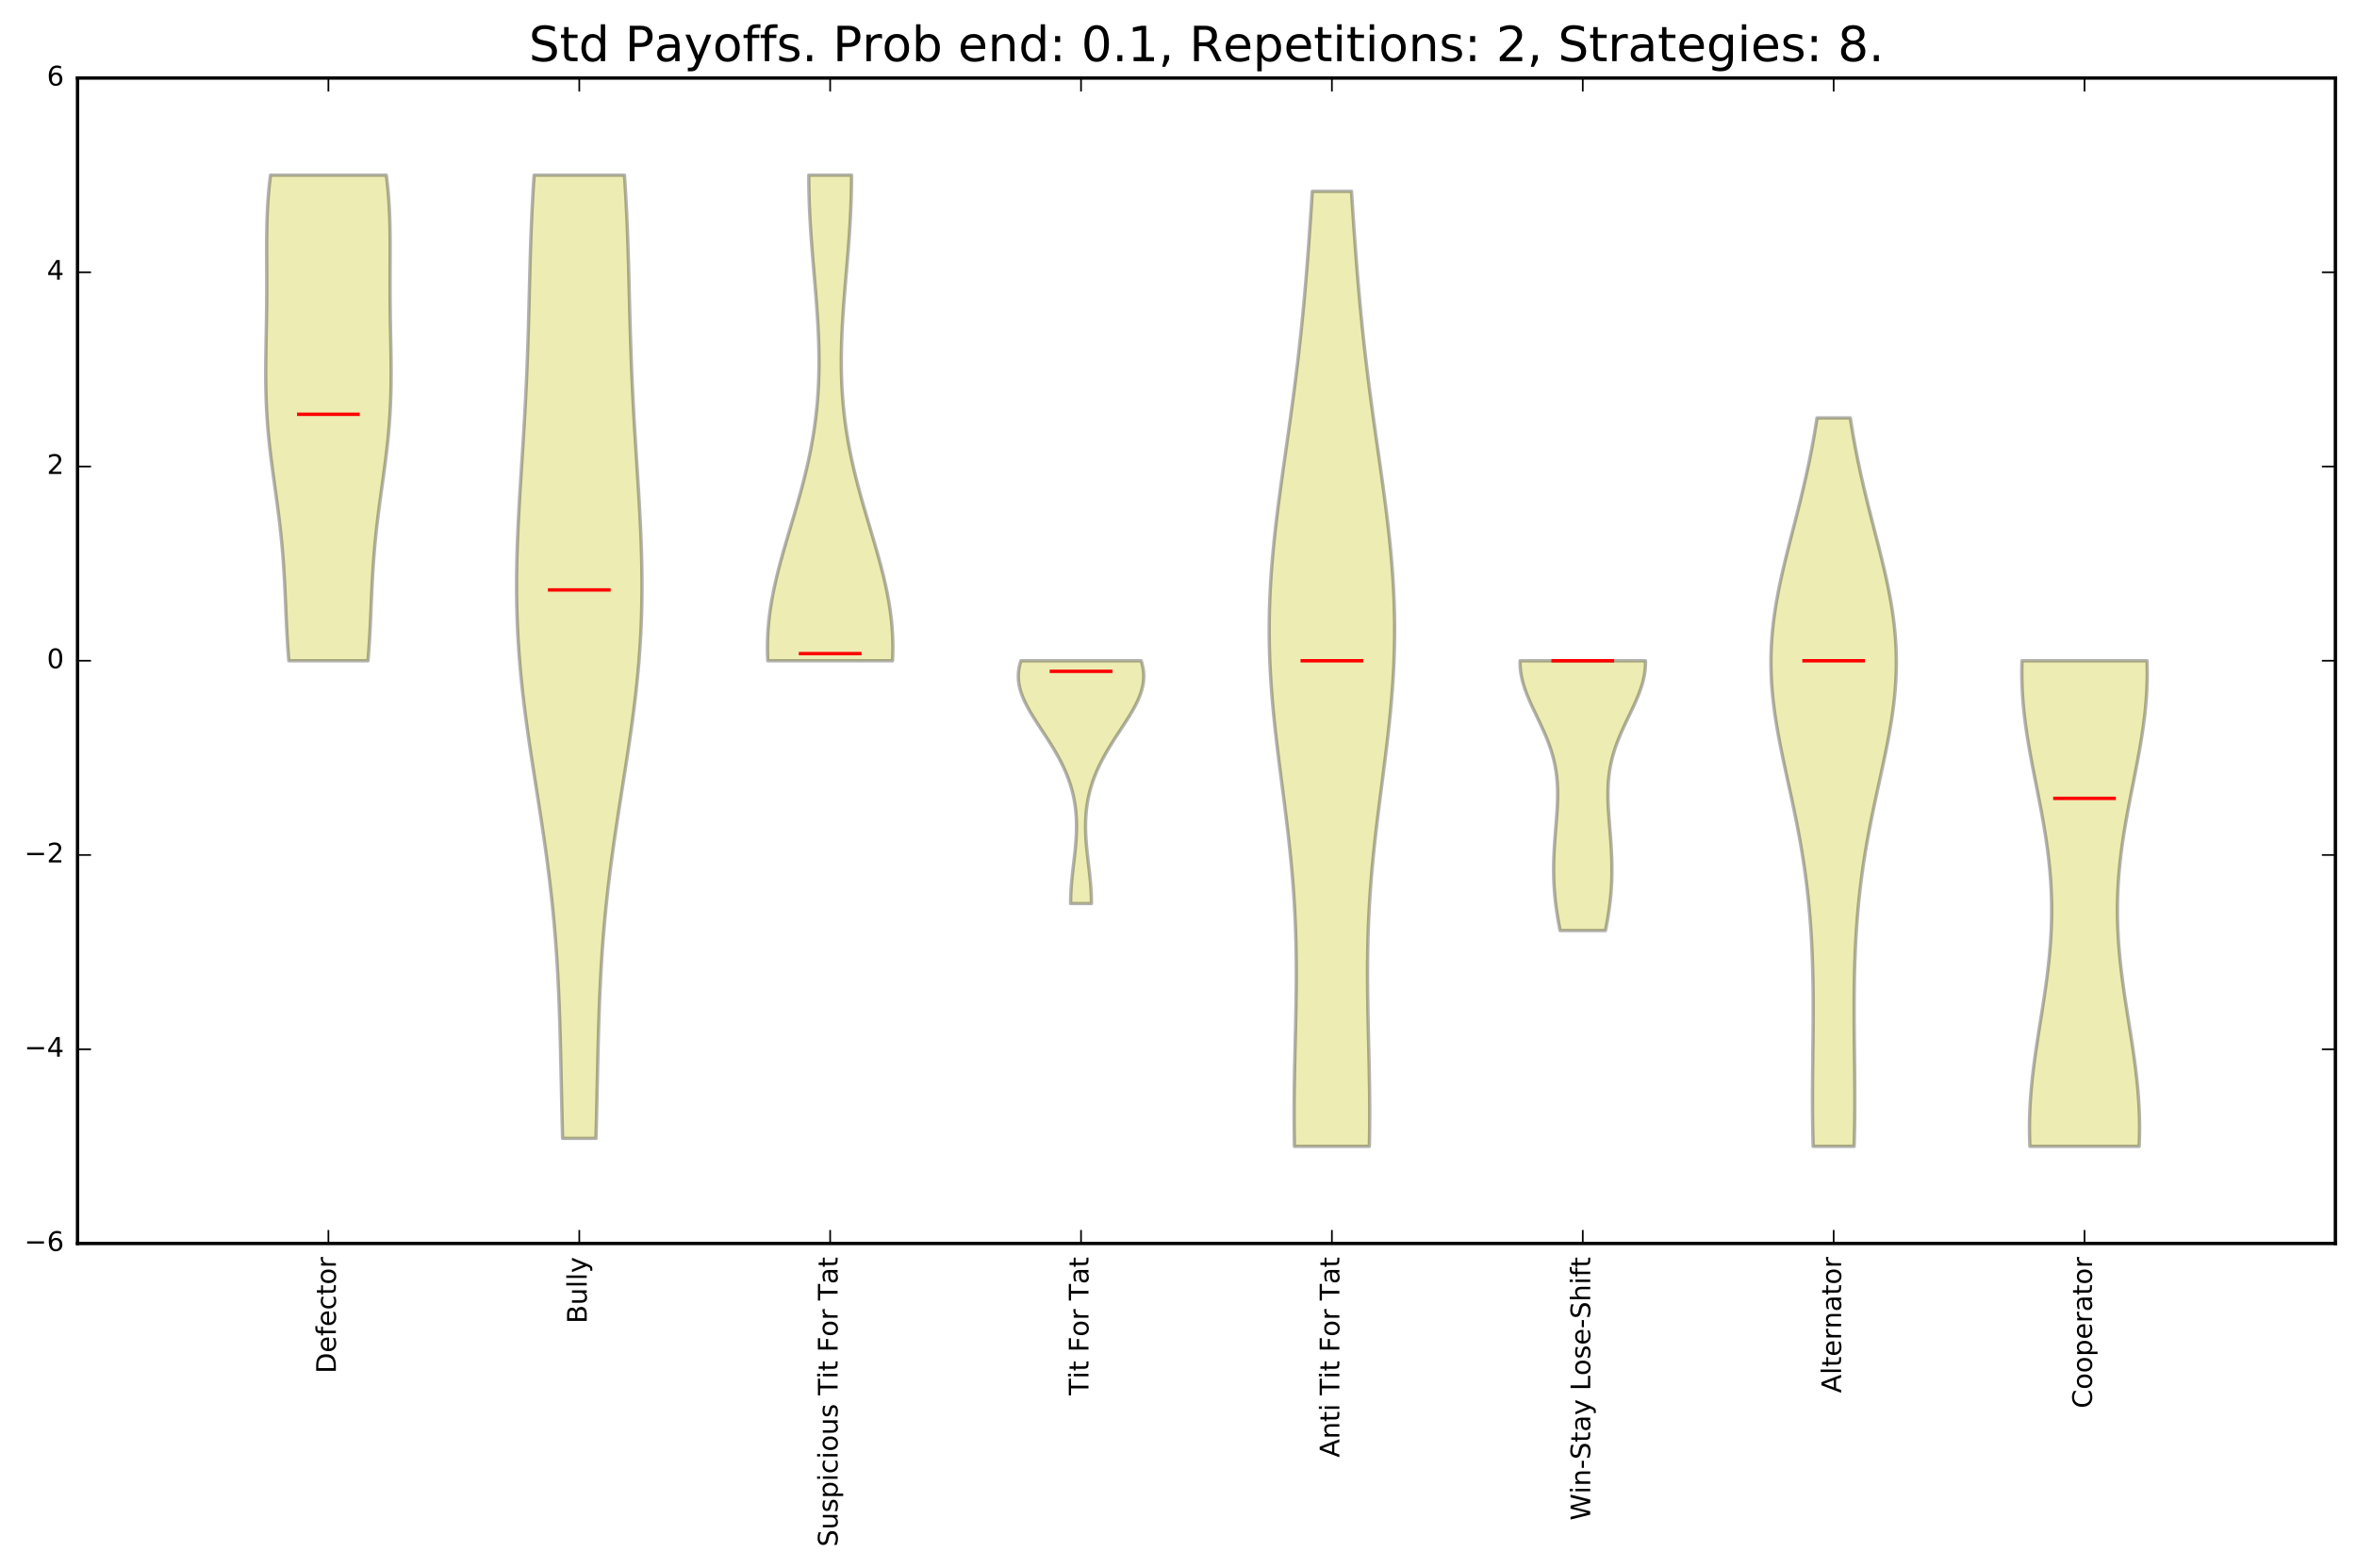 <?xml version="1.0" encoding="utf-8" standalone="no"?>
<!DOCTYPE svg PUBLIC "-//W3C//DTD SVG 1.1//EN"
  "http://www.w3.org/Graphics/SVG/1.1/DTD/svg11.dtd">
<!-- Created with matplotlib (http://matplotlib.org/) -->
<svg height="465pt" version="1.1" viewBox="0 0 699 465" width="699pt" xmlns="http://www.w3.org/2000/svg" xmlns:xlink="http://www.w3.org/1999/xlink">
 <defs>
  <style type="text/css">
*{stroke-linecap:butt;stroke-linejoin:round;stroke-miterlimit:100000;}
  </style>
 </defs>
 <g id="figure_1">
  <g id="patch_1">
   <path d="M 0 465.868 
L 699.794 465.868 
L 699.794 0 
L 0 0 
z
" style="fill:#ffffff;"/>
  </g>
  <g id="axes_1">
   <g id="patch_2">
    <path d="M 22.994 368.742 
L 692.594 368.742 
L 692.594 23.142 
L 22.994 23.142 
z
" style="fill:#ffffff;"/>
   </g>
   <g id="PolyCollection_1">
    <defs>
     <path d="M 109.129 -269.926 
L 85.659 -269.926 
L 85.537 -271.381 
L 85.425 -272.835 
L 85.322 -274.29 
L 85.228 -275.744 
L 85.142 -277.199 
L 85.062 -278.654 
L 84.988 -280.108 
L 84.918 -281.563 
L 84.852 -283.017 
L 84.789 -284.472 
L 84.726 -285.926 
L 84.664 -287.381 
L 84.6 -288.835 
L 84.534 -290.29 
L 84.465 -291.744 
L 84.392 -293.199 
L 84.313 -294.654 
L 84.228 -296.108 
L 84.136 -297.563 
L 84.037 -299.017 
L 83.93 -300.472 
L 83.814 -301.926 
L 83.689 -303.381 
L 83.556 -304.835 
L 83.414 -306.29 
L 83.263 -307.744 
L 83.103 -309.199 
L 82.936 -310.654 
L 82.761 -312.108 
L 82.58 -313.563 
L 82.392 -315.017 
L 82.2 -316.472 
L 82.004 -317.926 
L 81.805 -319.381 
L 81.604 -320.835 
L 81.402 -322.29 
L 81.201 -323.744 
L 81.002 -325.199 
L 80.806 -326.654 
L 80.615 -328.108 
L 80.429 -329.563 
L 80.249 -331.017 
L 80.077 -332.472 
L 79.914 -333.926 
L 79.761 -335.381 
L 79.618 -336.835 
L 79.485 -338.29 
L 79.364 -339.744 
L 79.255 -341.199 
L 79.158 -342.654 
L 79.073 -344.108 
L 79 -345.563 
L 78.939 -347.017 
L 78.89 -348.472 
L 78.851 -349.926 
L 78.823 -351.381 
L 78.804 -352.835 
L 78.795 -354.29 
L 78.794 -355.744 
L 78.8 -357.199 
L 78.812 -358.654 
L 78.829 -360.108 
L 78.85 -361.563 
L 78.874 -363.017 
L 78.901 -364.472 
L 78.928 -365.926 
L 78.956 -367.381 
L 78.983 -368.835 
L 79.008 -370.29 
L 79.031 -371.744 
L 79.052 -373.199 
L 79.07 -374.654 
L 79.084 -376.108 
L 79.094 -377.563 
L 79.102 -379.017 
L 79.105 -380.472 
L 79.106 -381.926 
L 79.104 -383.381 
L 79.1 -384.835 
L 79.095 -386.29 
L 79.089 -387.744 
L 79.084 -389.199 
L 79.08 -390.654 
L 79.079 -392.108 
L 79.082 -393.563 
L 79.09 -395.017 
L 79.104 -396.472 
L 79.126 -397.926 
L 79.157 -399.381 
L 79.199 -400.835 
L 79.252 -402.29 
L 79.318 -403.744 
L 79.398 -405.199 
L 79.493 -406.654 
L 79.604 -408.108 
L 79.732 -409.563 
L 79.878 -411.017 
L 80.042 -412.472 
L 80.224 -413.926 
L 114.563 -413.926 
L 114.563 -413.926 
L 114.746 -412.472 
L 114.91 -411.017 
L 115.055 -409.563 
L 115.183 -408.108 
L 115.295 -406.654 
L 115.39 -405.199 
L 115.47 -403.744 
L 115.536 -402.29 
L 115.589 -400.835 
L 115.63 -399.381 
L 115.661 -397.926 
L 115.683 -396.472 
L 115.698 -395.017 
L 115.705 -393.563 
L 115.708 -392.108 
L 115.707 -390.654 
L 115.703 -389.199 
L 115.698 -387.744 
L 115.692 -386.29 
L 115.687 -384.835 
L 115.683 -383.381 
L 115.681 -381.926 
L 115.682 -380.472 
L 115.686 -379.017 
L 115.693 -377.563 
L 115.704 -376.108 
L 115.718 -374.654 
L 115.735 -373.199 
L 115.756 -371.744 
L 115.779 -370.29 
L 115.805 -368.835 
L 115.832 -367.381 
L 115.859 -365.926 
L 115.887 -364.472 
L 115.913 -363.017 
L 115.937 -361.563 
L 115.959 -360.108 
L 115.976 -358.654 
L 115.988 -357.199 
L 115.994 -355.744 
L 115.992 -354.29 
L 115.983 -352.835 
L 115.965 -351.381 
L 115.937 -349.926 
L 115.898 -348.472 
L 115.848 -347.017 
L 115.787 -345.563 
L 115.714 -344.108 
L 115.629 -342.654 
L 115.532 -341.199 
L 115.423 -339.744 
L 115.302 -338.29 
L 115.17 -336.835 
L 115.027 -335.381 
L 114.873 -333.926 
L 114.71 -332.472 
L 114.538 -331.017 
L 114.359 -329.563 
L 114.173 -328.108 
L 113.981 -326.654 
L 113.786 -325.199 
L 113.586 -323.744 
L 113.386 -322.29 
L 113.184 -320.835 
L 112.983 -319.381 
L 112.784 -317.926 
L 112.587 -316.472 
L 112.395 -315.017 
L 112.208 -313.563 
L 112.026 -312.108 
L 111.852 -310.654 
L 111.684 -309.199 
L 111.525 -307.744 
L 111.374 -306.29 
L 111.232 -304.835 
L 111.098 -303.381 
L 110.974 -301.926 
L 110.858 -300.472 
L 110.751 -299.017 
L 110.651 -297.563 
L 110.559 -296.108 
L 110.475 -294.654 
L 110.396 -293.199 
L 110.322 -291.744 
L 110.253 -290.29 
L 110.187 -288.835 
L 110.124 -287.381 
L 110.061 -285.926 
L 109.999 -284.472 
L 109.935 -283.017 
L 109.869 -281.563 
L 109.8 -280.108 
L 109.725 -278.654 
L 109.646 -277.199 
L 109.559 -275.744 
L 109.465 -274.29 
L 109.362 -272.835 
L 109.251 -271.381 
L 109.129 -269.926 
z
" id="ma2da79432a" style="stroke:#000000;stroke-opacity:0.3;"/>
    </defs>
    <g clip-path="url(#pd62589981f)">
     <use style="fill:#bfbf00;fill-opacity:0.3;stroke:#000000;stroke-opacity:0.3;" x="0.0" xlink:href="#ma2da79432a" y="465.868"/>
    </g>
   </g>
   <g id="PolyCollection_2">
    <defs>
     <path d="M 176.743 -128.287 
L 166.845 -128.287 
L 166.767 -131.172 
L 166.694 -134.057 
L 166.625 -136.943 
L 166.559 -139.828 
L 166.496 -142.713 
L 166.433 -145.598 
L 166.37 -148.484 
L 166.305 -151.369 
L 166.237 -154.254 
L 166.165 -157.139 
L 166.085 -160.025 
L 165.998 -162.91 
L 165.901 -165.795 
L 165.793 -168.68 
L 165.671 -171.566 
L 165.536 -174.451 
L 165.385 -177.336 
L 165.217 -180.221 
L 165.03 -183.107 
L 164.825 -185.992 
L 164.599 -188.877 
L 164.354 -191.762 
L 164.087 -194.648 
L 163.8 -197.533 
L 163.492 -200.418 
L 163.163 -203.303 
L 162.815 -206.189 
L 162.449 -209.074 
L 162.065 -211.959 
L 161.664 -214.844 
L 161.25 -217.73 
L 160.823 -220.615 
L 160.386 -223.5 
L 159.941 -226.385 
L 159.49 -229.271 
L 159.036 -232.156 
L 158.582 -235.041 
L 158.131 -237.926 
L 157.685 -240.811 
L 157.247 -243.697 
L 156.821 -246.582 
L 156.408 -249.467 
L 156.012 -252.352 
L 155.634 -255.238 
L 155.278 -258.123 
L 154.946 -261.008 
L 154.639 -263.893 
L 154.359 -266.779 
L 154.108 -269.664 
L 153.886 -272.549 
L 153.695 -275.434 
L 153.534 -278.32 
L 153.405 -281.205 
L 153.307 -284.09 
L 153.24 -286.975 
L 153.202 -289.861 
L 153.194 -292.746 
L 153.213 -295.631 
L 153.258 -298.516 
L 153.327 -301.402 
L 153.418 -304.287 
L 153.529 -307.172 
L 153.658 -310.057 
L 153.802 -312.943 
L 153.959 -315.828 
L 154.126 -318.713 
L 154.302 -321.598 
L 154.482 -324.484 
L 154.666 -327.369 
L 154.85 -330.254 
L 155.033 -333.139 
L 155.212 -336.025 
L 155.387 -338.91 
L 155.555 -341.795 
L 155.716 -344.68 
L 155.868 -347.566 
L 156.011 -350.451 
L 156.144 -353.336 
L 156.267 -356.221 
L 156.381 -359.107 
L 156.485 -361.992 
L 156.581 -364.877 
L 156.67 -367.762 
L 156.752 -370.648 
L 156.83 -373.533 
L 156.904 -376.418 
L 156.977 -379.303 
L 157.05 -382.189 
L 157.125 -385.074 
L 157.204 -387.959 
L 157.289 -390.844 
L 157.382 -393.73 
L 157.486 -396.615 
L 157.6 -399.5 
L 157.729 -402.385 
L 157.871 -405.271 
L 158.03 -408.156 
L 158.206 -411.041 
L 158.4 -413.926 
L 185.188 -413.926 
L 185.188 -413.926 
L 185.382 -411.041 
L 185.557 -408.156 
L 185.716 -405.271 
L 185.859 -402.385 
L 185.987 -399.5 
L 186.102 -396.615 
L 186.205 -393.73 
L 186.298 -390.844 
L 186.384 -387.959 
L 186.463 -385.074 
L 186.538 -382.189 
L 186.611 -379.303 
L 186.684 -376.418 
L 186.758 -373.533 
L 186.835 -370.648 
L 186.918 -367.762 
L 187.006 -364.877 
L 187.102 -361.992 
L 187.207 -359.107 
L 187.32 -356.221 
L 187.444 -353.336 
L 187.577 -350.451 
L 187.719 -347.566 
L 187.871 -344.68 
L 188.032 -341.795 
L 188.2 -338.91 
L 188.375 -336.025 
L 188.555 -333.139 
L 188.738 -330.254 
L 188.922 -327.369 
L 189.105 -324.484 
L 189.286 -321.598 
L 189.461 -318.713 
L 189.628 -315.828 
L 189.785 -312.943 
L 189.93 -310.057 
L 190.059 -307.172 
L 190.17 -304.287 
L 190.261 -301.402 
L 190.33 -298.516 
L 190.375 -295.631 
L 190.394 -292.746 
L 190.385 -289.861 
L 190.348 -286.975 
L 190.28 -284.09 
L 190.182 -281.205 
L 190.053 -278.32 
L 189.893 -275.434 
L 189.702 -272.549 
L 189.48 -269.664 
L 189.229 -266.779 
L 188.949 -263.893 
L 188.642 -261.008 
L 188.309 -258.123 
L 187.953 -255.238 
L 187.576 -252.352 
L 187.18 -249.467 
L 186.767 -246.582 
L 186.34 -243.697 
L 185.903 -240.811 
L 185.457 -237.926 
L 185.005 -235.041 
L 184.551 -232.156 
L 184.098 -229.271 
L 183.647 -226.385 
L 183.202 -223.5 
L 182.764 -220.615 
L 182.338 -217.73 
L 181.923 -214.844 
L 181.523 -211.959 
L 181.139 -209.074 
L 180.772 -206.189 
L 180.424 -203.303 
L 180.096 -200.418 
L 179.788 -197.533 
L 179.5 -194.648 
L 179.234 -191.762 
L 178.988 -188.877 
L 178.763 -185.992 
L 178.557 -183.107 
L 178.371 -180.221 
L 178.203 -177.336 
L 178.052 -174.451 
L 177.916 -171.566 
L 177.795 -168.68 
L 177.687 -165.795 
L 177.59 -162.91 
L 177.502 -160.025 
L 177.423 -157.139 
L 177.35 -154.254 
L 177.282 -151.369 
L 177.217 -148.484 
L 177.154 -145.598 
L 177.092 -142.713 
L 177.028 -139.828 
L 176.962 -136.943 
L 176.894 -134.057 
L 176.821 -131.172 
L 176.743 -128.287 
z
" id="m8c114c0a72" style="stroke:#000000;stroke-opacity:0.3;"/>
    </defs>
    <g clip-path="url(#pd62589981f)">
     <use style="fill:#bfbf00;fill-opacity:0.3;stroke:#000000;stroke-opacity:0.3;" x="0.0" xlink:href="#m8c114c0a72" y="465.868"/>
    </g>
   </g>
   <g id="PolyCollection_3">
    <defs>
     <path d="M 264.684 -269.926 
L 227.703 -269.926 
L 227.638 -271.381 
L 227.601 -272.835 
L 227.594 -274.29 
L 227.615 -275.744 
L 227.665 -277.199 
L 227.744 -278.654 
L 227.851 -280.108 
L 227.985 -281.563 
L 228.147 -283.017 
L 228.334 -284.472 
L 228.547 -285.926 
L 228.784 -287.381 
L 229.045 -288.835 
L 229.327 -290.29 
L 229.63 -291.744 
L 229.952 -293.199 
L 230.292 -294.654 
L 230.649 -296.108 
L 231.02 -297.563 
L 231.405 -299.017 
L 231.801 -300.472 
L 232.207 -301.926 
L 232.621 -303.381 
L 233.042 -304.835 
L 233.468 -306.29 
L 233.898 -307.744 
L 234.329 -309.199 
L 234.761 -310.654 
L 235.192 -312.108 
L 235.62 -313.563 
L 236.044 -315.017 
L 236.463 -316.472 
L 236.875 -317.926 
L 237.279 -319.381 
L 237.674 -320.835 
L 238.059 -322.29 
L 238.433 -323.744 
L 238.795 -325.199 
L 239.145 -326.654 
L 239.481 -328.108 
L 239.802 -329.563 
L 240.109 -331.017 
L 240.401 -332.472 
L 240.677 -333.926 
L 240.938 -335.381 
L 241.181 -336.835 
L 241.409 -338.29 
L 241.619 -339.744 
L 241.813 -341.199 
L 241.991 -342.654 
L 242.151 -344.108 
L 242.295 -345.563 
L 242.422 -347.017 
L 242.533 -348.472 
L 242.628 -349.926 
L 242.708 -351.381 
L 242.772 -352.835 
L 242.821 -354.29 
L 242.856 -355.744 
L 242.876 -357.199 
L 242.883 -358.654 
L 242.877 -360.108 
L 242.858 -361.563 
L 242.827 -363.017 
L 242.785 -364.472 
L 242.733 -365.926 
L 242.671 -367.381 
L 242.599 -368.835 
L 242.518 -370.29 
L 242.43 -371.744 
L 242.335 -373.199 
L 242.234 -374.654 
L 242.127 -376.108 
L 242.015 -377.563 
L 241.899 -379.017 
L 241.78 -380.472 
L 241.659 -381.926 
L 241.536 -383.381 
L 241.412 -384.835 
L 241.289 -386.29 
L 241.166 -387.744 
L 241.045 -389.199 
L 240.926 -390.654 
L 240.811 -392.108 
L 240.699 -393.563 
L 240.591 -395.017 
L 240.489 -396.472 
L 240.393 -397.926 
L 240.303 -399.381 
L 240.22 -400.835 
L 240.144 -402.29 
L 240.077 -403.744 
L 240.017 -405.199 
L 239.967 -406.654 
L 239.925 -408.108 
L 239.893 -409.563 
L 239.871 -411.017 
L 239.858 -412.472 
L 239.856 -413.926 
L 252.532 -413.926 
L 252.532 -413.926 
L 252.529 -412.472 
L 252.516 -411.017 
L 252.494 -409.563 
L 252.462 -408.108 
L 252.421 -406.654 
L 252.37 -405.199 
L 252.311 -403.744 
L 252.243 -402.29 
L 252.168 -400.835 
L 252.085 -399.381 
L 251.995 -397.926 
L 251.898 -396.472 
L 251.796 -395.017 
L 251.689 -393.563 
L 251.577 -392.108 
L 251.461 -390.654 
L 251.343 -389.199 
L 251.221 -387.744 
L 251.099 -386.29 
L 250.975 -384.835 
L 250.852 -383.381 
L 250.729 -381.926 
L 250.607 -380.472 
L 250.488 -379.017 
L 250.373 -377.563 
L 250.261 -376.108 
L 250.154 -374.654 
L 250.052 -373.199 
L 249.957 -371.744 
L 249.869 -370.29 
L 249.789 -368.835 
L 249.717 -367.381 
L 249.655 -365.926 
L 249.602 -364.472 
L 249.56 -363.017 
L 249.53 -361.563 
L 249.511 -360.108 
L 249.505 -358.654 
L 249.512 -357.199 
L 249.532 -355.744 
L 249.567 -354.29 
L 249.616 -352.835 
L 249.68 -351.381 
L 249.759 -349.926 
L 249.854 -348.472 
L 249.965 -347.017 
L 250.093 -345.563 
L 250.236 -344.108 
L 250.397 -342.654 
L 250.574 -341.199 
L 250.768 -339.744 
L 250.979 -338.29 
L 251.206 -336.835 
L 251.45 -335.381 
L 251.71 -333.926 
L 251.986 -332.472 
L 252.278 -331.017 
L 252.585 -329.563 
L 252.907 -328.108 
L 253.243 -326.654 
L 253.592 -325.199 
L 253.954 -323.744 
L 254.329 -322.29 
L 254.714 -320.835 
L 255.109 -319.381 
L 255.513 -317.926 
L 255.925 -316.472 
L 256.344 -315.017 
L 256.768 -313.563 
L 257.196 -312.108 
L 257.626 -310.654 
L 258.058 -309.199 
L 258.49 -307.744 
L 258.919 -306.29 
L 259.345 -304.835 
L 259.766 -303.381 
L 260.181 -301.926 
L 260.587 -300.472 
L 260.983 -299.017 
L 261.367 -297.563 
L 261.739 -296.108 
L 262.095 -294.654 
L 262.435 -293.199 
L 262.757 -291.744 
L 263.06 -290.29 
L 263.343 -288.835 
L 263.603 -287.381 
L 263.84 -285.926 
L 264.053 -284.472 
L 264.241 -283.017 
L 264.402 -281.563 
L 264.537 -280.108 
L 264.644 -278.654 
L 264.722 -277.199 
L 264.772 -275.744 
L 264.794 -274.29 
L 264.786 -272.835 
L 264.75 -271.381 
L 264.684 -269.926 
z
" id="m6eccb6d09c" style="stroke:#000000;stroke-opacity:0.3;"/>
    </defs>
    <g clip-path="url(#pd62589981f)">
     <use style="fill:#bfbf00;fill-opacity:0.3;stroke:#000000;stroke-opacity:0.3;" x="0.0" xlink:href="#m6eccb6d09c" y="465.868"/>
    </g>
   </g>
   <g id="PolyCollection_4">
    <defs>
     <path d="M 323.685 -197.926 
L 317.503 -197.926 
L 317.506 -198.654 
L 317.518 -199.381 
L 317.538 -200.108 
L 317.566 -200.835 
L 317.603 -201.563 
L 317.646 -202.29 
L 317.697 -203.017 
L 317.754 -203.744 
L 317.817 -204.472 
L 317.886 -205.199 
L 317.959 -205.926 
L 318.036 -206.654 
L 318.117 -207.381 
L 318.2 -208.108 
L 318.285 -208.835 
L 318.371 -209.563 
L 318.457 -210.29 
L 318.542 -211.017 
L 318.626 -211.744 
L 318.707 -212.472 
L 318.786 -213.199 
L 318.861 -213.926 
L 318.931 -214.654 
L 318.996 -215.381 
L 319.055 -216.108 
L 319.108 -216.835 
L 319.153 -217.563 
L 319.191 -218.29 
L 319.219 -219.017 
L 319.239 -219.744 
L 319.249 -220.472 
L 319.249 -221.199 
L 319.239 -221.926 
L 319.217 -222.654 
L 319.183 -223.381 
L 319.138 -224.108 
L 319.08 -224.835 
L 319.01 -225.563 
L 318.926 -226.29 
L 318.829 -227.017 
L 318.718 -227.744 
L 318.593 -228.472 
L 318.453 -229.199 
L 318.299 -229.926 
L 318.13 -230.654 
L 317.946 -231.381 
L 317.747 -232.108 
L 317.532 -232.835 
L 317.302 -233.563 
L 317.056 -234.29 
L 316.794 -235.017 
L 316.517 -235.744 
L 316.225 -236.472 
L 315.917 -237.199 
L 315.594 -237.926 
L 315.257 -238.654 
L 314.904 -239.381 
L 314.538 -240.108 
L 314.158 -240.835 
L 313.765 -241.563 
L 313.359 -242.29 
L 312.941 -243.017 
L 312.512 -243.744 
L 312.073 -244.472 
L 311.625 -245.199 
L 311.169 -245.926 
L 310.705 -246.654 
L 310.237 -247.381 
L 309.763 -248.108 
L 309.288 -248.835 
L 308.81 -249.563 
L 308.334 -250.29 
L 307.86 -251.017 
L 307.389 -251.744 
L 306.925 -252.472 
L 306.469 -253.199 
L 306.023 -253.926 
L 305.59 -254.654 
L 305.171 -255.381 
L 304.769 -256.108 
L 304.386 -256.835 
L 304.023 -257.563 
L 303.684 -258.29 
L 303.371 -259.017 
L 303.085 -259.744 
L 302.829 -260.472 
L 302.603 -261.199 
L 302.411 -261.926 
L 302.254 -262.654 
L 302.132 -263.381 
L 302.048 -264.108 
L 302.001 -264.835 
L 301.994 -265.563 
L 302.026 -266.29 
L 302.097 -267.017 
L 302.208 -267.744 
L 302.359 -268.472 
L 302.548 -269.199 
L 302.775 -269.926 
L 338.413 -269.926 
L 338.413 -269.926 
L 338.64 -269.199 
L 338.829 -268.472 
L 338.979 -267.744 
L 339.09 -267.017 
L 339.162 -266.29 
L 339.194 -265.563 
L 339.186 -264.835 
L 339.14 -264.108 
L 339.055 -263.381 
L 338.934 -262.654 
L 338.776 -261.926 
L 338.584 -261.199 
L 338.359 -260.472 
L 338.102 -259.744 
L 337.816 -259.017 
L 337.503 -258.29 
L 337.164 -257.563 
L 336.802 -256.835 
L 336.419 -256.108 
L 336.016 -255.381 
L 335.598 -254.654 
L 335.164 -253.926 
L 334.718 -253.199 
L 334.262 -252.472 
L 333.798 -251.744 
L 333.328 -251.017 
L 332.854 -250.29 
L 332.377 -249.563 
L 331.9 -248.835 
L 331.424 -248.108 
L 330.951 -247.381 
L 330.482 -246.654 
L 330.019 -245.926 
L 329.563 -245.199 
L 329.114 -244.472 
L 328.675 -243.744 
L 328.247 -243.017 
L 327.829 -242.29 
L 327.423 -241.563 
L 327.03 -240.835 
L 326.649 -240.108 
L 326.283 -239.381 
L 325.931 -238.654 
L 325.593 -237.926 
L 325.27 -237.199 
L 324.963 -236.472 
L 324.67 -235.744 
L 324.393 -235.017 
L 324.132 -234.29 
L 323.886 -233.563 
L 323.656 -232.835 
L 323.441 -232.108 
L 323.242 -231.381 
L 323.057 -230.654 
L 322.888 -229.926 
L 322.734 -229.199 
L 322.595 -228.472 
L 322.469 -227.744 
L 322.358 -227.017 
L 322.261 -226.29 
L 322.178 -225.563 
L 322.107 -224.835 
L 322.049 -224.108 
L 322.004 -223.381 
L 321.971 -222.654 
L 321.949 -221.926 
L 321.938 -221.199 
L 321.938 -220.472 
L 321.948 -219.744 
L 321.968 -219.017 
L 321.997 -218.29 
L 322.034 -217.563 
L 322.08 -216.835 
L 322.132 -216.108 
L 322.191 -215.381 
L 322.256 -214.654 
L 322.327 -213.926 
L 322.401 -213.199 
L 322.48 -212.472 
L 322.562 -211.744 
L 322.646 -211.017 
L 322.731 -210.29 
L 322.817 -209.563 
L 322.903 -208.835 
L 322.988 -208.108 
L 323.071 -207.381 
L 323.151 -206.654 
L 323.228 -205.926 
L 323.302 -205.199 
L 323.37 -204.472 
L 323.433 -203.744 
L 323.491 -203.017 
L 323.541 -202.29 
L 323.585 -201.563 
L 323.621 -200.835 
L 323.649 -200.108 
L 323.67 -199.381 
L 323.681 -198.654 
L 323.685 -197.926 
z
" id="m12d8b09512" style="stroke:#000000;stroke-opacity:0.3;"/>
    </defs>
    <g clip-path="url(#pd62589981f)">
     <use style="fill:#bfbf00;fill-opacity:0.3;stroke:#000000;stroke-opacity:0.3;" x="0.0" xlink:href="#m12d8b09512" y="465.868"/>
    </g>
   </g>
   <g id="PolyCollection_5">
    <defs>
     <path d="M 406.103 -125.926 
L 383.885 -125.926 
L 383.829 -128.787 
L 383.794 -131.647 
L 383.778 -134.508 
L 383.779 -137.369 
L 383.797 -140.229 
L 383.829 -143.09 
L 383.873 -145.95 
L 383.926 -148.811 
L 383.988 -151.672 
L 384.053 -154.532 
L 384.121 -157.393 
L 384.189 -160.254 
L 384.253 -163.114 
L 384.311 -165.975 
L 384.36 -168.835 
L 384.397 -171.696 
L 384.421 -174.557 
L 384.428 -177.417 
L 384.417 -180.278 
L 384.386 -183.138 
L 384.332 -185.999 
L 384.255 -188.86 
L 384.154 -191.72 
L 384.027 -194.581 
L 383.875 -197.441 
L 383.697 -200.302 
L 383.493 -203.163 
L 383.265 -206.023 
L 383.013 -208.884 
L 382.739 -211.744 
L 382.444 -214.605 
L 382.13 -217.466 
L 381.8 -220.326 
L 381.456 -223.187 
L 381.101 -226.047 
L 380.737 -228.908 
L 380.369 -231.769 
L 379.999 -234.629 
L 379.631 -237.49 
L 379.267 -240.35 
L 378.913 -243.211 
L 378.57 -246.072 
L 378.242 -248.932 
L 377.933 -251.793 
L 377.645 -254.654 
L 377.381 -257.514 
L 377.144 -260.375 
L 376.937 -263.235 
L 376.76 -266.096 
L 376.616 -268.957 
L 376.507 -271.817 
L 376.433 -274.678 
L 376.395 -277.538 
L 376.394 -280.399 
L 376.429 -283.26 
L 376.5 -286.12 
L 376.607 -288.981 
L 376.749 -291.841 
L 376.923 -294.702 
L 377.13 -297.563 
L 377.366 -300.423 
L 377.631 -303.284 
L 377.921 -306.144 
L 378.234 -309.005 
L 378.568 -311.866 
L 378.921 -314.726 
L 379.289 -317.587 
L 379.67 -320.447 
L 380.062 -323.308 
L 380.461 -326.169 
L 380.865 -329.029 
L 381.272 -331.89 
L 381.68 -334.75 
L 382.086 -337.611 
L 382.488 -340.472 
L 382.884 -343.332 
L 383.274 -346.193 
L 383.655 -349.054 
L 384.026 -351.914 
L 384.386 -354.775 
L 384.735 -357.635 
L 385.072 -360.496 
L 385.397 -363.357 
L 385.709 -366.217 
L 386.009 -369.078 
L 386.296 -371.938 
L 386.572 -374.799 
L 386.836 -377.66 
L 387.088 -380.52 
L 387.331 -383.381 
L 387.564 -386.241 
L 387.788 -389.102 
L 388.004 -391.963 
L 388.213 -394.823 
L 388.416 -397.684 
L 388.613 -400.544 
L 388.806 -403.405 
L 388.995 -406.266 
L 389.18 -409.126 
L 400.807 -409.126 
L 400.807 -409.126 
L 400.993 -406.266 
L 401.181 -403.405 
L 401.374 -400.544 
L 401.571 -397.684 
L 401.774 -394.823 
L 401.983 -391.963 
L 402.199 -389.102 
L 402.424 -386.241 
L 402.656 -383.381 
L 402.899 -380.52 
L 403.152 -377.66 
L 403.416 -374.799 
L 403.691 -371.938 
L 403.978 -369.078 
L 404.278 -366.217 
L 404.59 -363.357 
L 404.915 -360.496 
L 405.252 -357.635 
L 405.601 -354.775 
L 405.962 -351.914 
L 406.333 -349.054 
L 406.714 -346.193 
L 407.103 -343.332 
L 407.5 -340.472 
L 407.902 -337.611 
L 408.308 -334.75 
L 408.715 -331.89 
L 409.122 -329.029 
L 409.527 -326.169 
L 409.926 -323.308 
L 410.317 -320.447 
L 410.698 -317.587 
L 411.066 -314.726 
L 411.419 -311.866 
L 411.753 -309.005 
L 412.067 -306.144 
L 412.357 -303.284 
L 412.621 -300.423 
L 412.858 -297.563 
L 413.064 -294.702 
L 413.239 -291.841 
L 413.38 -288.981 
L 413.487 -286.12 
L 413.559 -283.26 
L 413.594 -280.399 
L 413.592 -277.538 
L 413.554 -274.678 
L 413.48 -271.817 
L 413.371 -268.957 
L 413.227 -266.096 
L 413.051 -263.235 
L 412.843 -260.375 
L 412.606 -257.514 
L 412.342 -254.654 
L 412.055 -251.793 
L 411.745 -248.932 
L 411.418 -246.072 
L 411.075 -243.211 
L 410.72 -240.35 
L 410.357 -237.49 
L 409.989 -234.629 
L 409.619 -231.769 
L 409.25 -228.908 
L 408.887 -226.047 
L 408.532 -223.187 
L 408.188 -220.326 
L 407.857 -217.466 
L 407.544 -214.605 
L 407.249 -211.744 
L 406.974 -208.884 
L 406.722 -206.023 
L 406.494 -203.163 
L 406.291 -200.302 
L 406.113 -197.441 
L 405.96 -194.581 
L 405.834 -191.72 
L 405.732 -188.86 
L 405.655 -185.999 
L 405.602 -183.138 
L 405.57 -180.278 
L 405.559 -177.417 
L 405.567 -174.557 
L 405.59 -171.696 
L 405.628 -168.835 
L 405.677 -165.975 
L 405.735 -163.114 
L 405.799 -160.254 
L 405.866 -157.393 
L 405.934 -154.532 
L 406 -151.672 
L 406.061 -148.811 
L 406.115 -145.95 
L 406.159 -143.09 
L 406.191 -140.229 
L 406.208 -137.369 
L 406.21 -134.508 
L 406.193 -131.647 
L 406.158 -128.787 
L 406.103 -125.926 
z
" id="mdc5a848e56" style="stroke:#000000;stroke-opacity:0.3;"/>
    </defs>
    <g clip-path="url(#pd62589981f)">
     <use style="fill:#bfbf00;fill-opacity:0.3;stroke:#000000;stroke-opacity:0.3;" x="0.0" xlink:href="#mdc5a848e56" y="465.868"/>
    </g>
   </g>
   <g id="PolyCollection_6">
    <defs>
     <path d="M 476.114 -189.926 
L 462.674 -189.926 
L 462.513 -190.734 
L 462.358 -191.542 
L 462.208 -192.35 
L 462.065 -193.159 
L 461.927 -193.967 
L 461.797 -194.775 
L 461.673 -195.583 
L 461.556 -196.391 
L 461.447 -197.199 
L 461.345 -198.007 
L 461.251 -198.815 
L 461.165 -199.623 
L 461.087 -200.431 
L 461.017 -201.239 
L 460.955 -202.047 
L 460.902 -202.856 
L 460.856 -203.664 
L 460.818 -204.472 
L 460.789 -205.28 
L 460.767 -206.088 
L 460.753 -206.896 
L 460.746 -207.704 
L 460.747 -208.512 
L 460.755 -209.32 
L 460.769 -210.128 
L 460.79 -210.936 
L 460.818 -211.744 
L 460.851 -212.553 
L 460.89 -213.361 
L 460.934 -214.169 
L 460.983 -214.977 
L 461.035 -215.785 
L 461.092 -216.593 
L 461.151 -217.401 
L 461.213 -218.209 
L 461.276 -219.017 
L 461.341 -219.825 
L 461.407 -220.633 
L 461.472 -221.441 
L 461.536 -222.249 
L 461.598 -223.058 
L 461.657 -223.866 
L 461.713 -224.674 
L 461.765 -225.482 
L 461.811 -226.29 
L 461.851 -227.098 
L 461.884 -227.906 
L 461.909 -228.714 
L 461.925 -229.522 
L 461.93 -230.33 
L 461.925 -231.138 
L 461.908 -231.946 
L 461.878 -232.755 
L 461.834 -233.563 
L 461.776 -234.371 
L 461.703 -235.179 
L 461.614 -235.987 
L 461.509 -236.795 
L 461.386 -237.603 
L 461.246 -238.411 
L 461.089 -239.219 
L 460.913 -240.027 
L 460.72 -240.835 
L 460.508 -241.643 
L 460.278 -242.452 
L 460.031 -243.26 
L 459.766 -244.068 
L 459.485 -244.876 
L 459.188 -245.684 
L 458.875 -246.492 
L 458.549 -247.3 
L 458.209 -248.108 
L 457.858 -248.916 
L 457.497 -249.724 
L 457.127 -250.532 
L 456.75 -251.34 
L 456.368 -252.148 
L 455.982 -252.957 
L 455.596 -253.765 
L 455.21 -254.573 
L 454.827 -255.381 
L 454.449 -256.189 
L 454.078 -256.997 
L 453.717 -257.805 
L 453.368 -258.613 
L 453.033 -259.421 
L 452.714 -260.229 
L 452.413 -261.037 
L 452.132 -261.845 
L 451.874 -262.654 
L 451.64 -263.462 
L 451.431 -264.27 
L 451.25 -265.078 
L 451.097 -265.886 
L 450.974 -266.694 
L 450.882 -267.502 
L 450.822 -268.31 
L 450.794 -269.118 
L 450.799 -269.926 
L 487.989 -269.926 
L 487.989 -269.926 
L 487.994 -269.118 
L 487.966 -268.31 
L 487.906 -267.502 
L 487.814 -266.694 
L 487.691 -265.886 
L 487.538 -265.078 
L 487.357 -264.27 
L 487.148 -263.462 
L 486.914 -262.654 
L 486.655 -261.845 
L 486.375 -261.037 
L 486.074 -260.229 
L 485.755 -259.421 
L 485.42 -258.613 
L 485.07 -257.805 
L 484.709 -256.997 
L 484.339 -256.189 
L 483.961 -255.381 
L 483.578 -254.573 
L 483.192 -253.765 
L 482.805 -252.957 
L 482.42 -252.148 
L 482.038 -251.34 
L 481.661 -250.532 
L 481.291 -249.724 
L 480.929 -248.916 
L 480.578 -248.108 
L 480.239 -247.3 
L 479.912 -246.492 
L 479.6 -245.684 
L 479.302 -244.876 
L 479.021 -244.068 
L 478.757 -243.26 
L 478.509 -242.452 
L 478.28 -241.643 
L 478.068 -240.835 
L 477.874 -240.027 
L 477.699 -239.219 
L 477.541 -238.411 
L 477.401 -237.603 
L 477.279 -236.795 
L 477.173 -235.987 
L 477.084 -235.179 
L 477.011 -234.371 
L 476.953 -233.563 
L 476.91 -232.755 
L 476.88 -231.946 
L 476.863 -231.138 
L 476.857 -230.33 
L 476.863 -229.522 
L 476.879 -228.714 
L 476.903 -227.906 
L 476.936 -227.098 
L 476.976 -226.29 
L 477.022 -225.482 
L 477.074 -224.674 
L 477.13 -223.866 
L 477.19 -223.058 
L 477.252 -222.249 
L 477.316 -221.441 
L 477.381 -220.633 
L 477.446 -219.825 
L 477.511 -219.017 
L 477.575 -218.209 
L 477.637 -217.401 
L 477.696 -216.593 
L 477.752 -215.785 
L 477.805 -214.977 
L 477.853 -214.169 
L 477.897 -213.361 
L 477.936 -212.553 
L 477.97 -211.744 
L 477.997 -210.936 
L 478.018 -210.128 
L 478.033 -209.32 
L 478.041 -208.512 
L 478.042 -207.704 
L 478.035 -206.896 
L 478.021 -206.088 
L 477.999 -205.28 
L 477.969 -204.472 
L 477.932 -203.664 
L 477.886 -202.856 
L 477.832 -202.047 
L 477.77 -201.239 
L 477.7 -200.431 
L 477.622 -199.623 
L 477.536 -198.815 
L 477.442 -198.007 
L 477.341 -197.199 
L 477.231 -196.391 
L 477.115 -195.583 
L 476.991 -194.775 
L 476.86 -193.967 
L 476.723 -193.159 
L 476.579 -192.35 
L 476.429 -191.542 
L 476.274 -190.734 
L 476.114 -189.926 
z
" id="mfa017a5c13" style="stroke:#000000;stroke-opacity:0.3;"/>
    </defs>
    <g clip-path="url(#pd62589981f)">
     <use style="fill:#bfbf00;fill-opacity:0.3;stroke:#000000;stroke-opacity:0.3;" x="0.0" xlink:href="#mfa017a5c13" y="465.868"/>
    </g>
   </g>
   <g id="PolyCollection_7">
    <defs>
     <path d="M 549.87 -125.926 
L 537.717 -125.926 
L 537.654 -128.108 
L 537.604 -130.29 
L 537.565 -132.472 
L 537.537 -134.654 
L 537.52 -136.835 
L 537.513 -139.017 
L 537.513 -141.199 
L 537.522 -143.381 
L 537.536 -145.563 
L 537.555 -147.744 
L 537.578 -149.926 
L 537.603 -152.108 
L 537.628 -154.29 
L 537.653 -156.472 
L 537.675 -158.654 
L 537.695 -160.835 
L 537.709 -163.017 
L 537.717 -165.199 
L 537.719 -167.381 
L 537.712 -169.563 
L 537.695 -171.744 
L 537.668 -173.926 
L 537.629 -176.108 
L 537.577 -178.29 
L 537.512 -180.472 
L 537.433 -182.654 
L 537.338 -184.835 
L 537.227 -187.017 
L 537.099 -189.199 
L 536.953 -191.381 
L 536.789 -193.563 
L 536.605 -195.744 
L 536.402 -197.926 
L 536.178 -200.108 
L 535.934 -202.29 
L 535.668 -204.472 
L 535.382 -206.654 
L 535.074 -208.835 
L 534.745 -211.017 
L 534.395 -213.199 
L 534.026 -215.381 
L 533.637 -217.563 
L 533.23 -219.744 
L 532.806 -221.926 
L 532.368 -224.108 
L 531.917 -226.29 
L 531.455 -228.472 
L 530.985 -230.654 
L 530.51 -232.835 
L 530.034 -235.017 
L 529.559 -237.199 
L 529.09 -239.381 
L 528.63 -241.563 
L 528.183 -243.744 
L 527.753 -245.926 
L 527.344 -248.108 
L 526.96 -250.29 
L 526.605 -252.472 
L 526.283 -254.654 
L 525.997 -256.835 
L 525.751 -259.017 
L 525.546 -261.199 
L 525.386 -263.381 
L 525.274 -265.563 
L 525.209 -267.744 
L 525.194 -269.926 
L 525.229 -272.108 
L 525.314 -274.29 
L 525.448 -276.472 
L 525.632 -278.654 
L 525.862 -280.835 
L 526.138 -283.017 
L 526.457 -285.199 
L 526.816 -287.381 
L 527.212 -289.563 
L 527.641 -291.744 
L 528.101 -293.926 
L 528.586 -296.108 
L 529.094 -298.29 
L 529.62 -300.472 
L 530.161 -302.654 
L 530.711 -304.835 
L 531.268 -307.017 
L 531.828 -309.199 
L 532.387 -311.381 
L 532.942 -313.563 
L 533.489 -315.744 
L 534.028 -317.926 
L 534.554 -320.108 
L 535.066 -322.29 
L 535.563 -324.472 
L 536.042 -326.654 
L 536.503 -328.835 
L 536.945 -331.017 
L 537.367 -333.199 
L 537.769 -335.381 
L 538.15 -337.563 
L 538.512 -339.744 
L 538.855 -341.926 
L 548.733 -341.926 
L 548.733 -341.926 
L 549.075 -339.744 
L 549.437 -337.563 
L 549.819 -335.381 
L 550.221 -333.199 
L 550.643 -331.017 
L 551.085 -328.835 
L 551.545 -326.654 
L 552.025 -324.472 
L 552.521 -322.29 
L 553.033 -320.108 
L 553.56 -317.926 
L 554.098 -315.744 
L 554.646 -313.563 
L 555.201 -311.381 
L 555.76 -309.199 
L 556.319 -307.017 
L 556.876 -304.835 
L 557.427 -302.654 
L 557.967 -300.472 
L 558.493 -298.29 
L 559.001 -296.108 
L 559.487 -293.926 
L 559.946 -291.744 
L 560.376 -289.563 
L 560.772 -287.381 
L 561.131 -285.199 
L 561.449 -283.017 
L 561.725 -280.835 
L 561.956 -278.654 
L 562.139 -276.472 
L 562.274 -274.29 
L 562.359 -272.108 
L 562.394 -269.926 
L 562.379 -267.744 
L 562.314 -265.563 
L 562.201 -263.381 
L 562.041 -261.199 
L 561.837 -259.017 
L 561.59 -256.835 
L 561.304 -254.654 
L 560.982 -252.472 
L 560.627 -250.29 
L 560.243 -248.108 
L 559.835 -245.926 
L 559.405 -243.744 
L 558.958 -241.563 
L 558.497 -239.381 
L 558.028 -237.199 
L 557.553 -235.017 
L 557.077 -232.835 
L 556.602 -230.654 
L 556.133 -228.472 
L 555.671 -226.29 
L 555.22 -224.108 
L 554.781 -221.926 
L 554.358 -219.744 
L 553.951 -217.563 
L 553.562 -215.381 
L 553.192 -213.199 
L 552.843 -211.017 
L 552.514 -208.835 
L 552.206 -206.654 
L 551.919 -204.472 
L 551.654 -202.29 
L 551.409 -200.108 
L 551.186 -197.926 
L 550.982 -195.744 
L 550.799 -193.563 
L 550.635 -191.381 
L 550.489 -189.199 
L 550.361 -187.017 
L 550.25 -184.835 
L 550.155 -182.654 
L 550.075 -180.472 
L 550.01 -178.29 
L 549.959 -176.108 
L 549.92 -173.926 
L 549.892 -171.744 
L 549.876 -169.563 
L 549.869 -167.381 
L 549.87 -165.199 
L 549.878 -163.017 
L 549.893 -160.835 
L 549.912 -158.654 
L 549.935 -156.472 
L 549.96 -154.29 
L 549.985 -152.108 
L 550.01 -149.926 
L 550.032 -147.744 
L 550.051 -145.563 
L 550.066 -143.381 
L 550.074 -141.199 
L 550.075 -139.017 
L 550.067 -136.835 
L 550.05 -134.654 
L 550.023 -132.472 
L 549.984 -130.29 
L 549.933 -128.108 
L 549.87 -125.926 
z
" id="m6f3b8305a2" style="stroke:#000000;stroke-opacity:0.3;"/>
    </defs>
    <g clip-path="url(#pd62589981f)">
     <use style="fill:#bfbf00;fill-opacity:0.3;stroke:#000000;stroke-opacity:0.3;" x="0.0" xlink:href="#m6f3b8305a2" y="465.868"/>
    </g>
   </g>
   <g id="PolyCollection_8">
    <defs>
     <path d="M 634.397 -125.926 
L 601.99 -125.926 
L 601.931 -127.381 
L 601.889 -128.835 
L 601.866 -130.29 
L 601.861 -131.744 
L 601.874 -133.199 
L 601.905 -134.654 
L 601.954 -136.108 
L 602.019 -137.563 
L 602.1 -139.017 
L 602.198 -140.472 
L 602.31 -141.926 
L 602.437 -143.381 
L 602.578 -144.835 
L 602.732 -146.29 
L 602.898 -147.744 
L 603.074 -149.199 
L 603.262 -150.654 
L 603.458 -152.108 
L 603.662 -153.563 
L 603.873 -155.017 
L 604.091 -156.472 
L 604.313 -157.926 
L 604.539 -159.381 
L 604.768 -160.835 
L 604.998 -162.29 
L 605.229 -163.744 
L 605.459 -165.199 
L 605.687 -166.654 
L 605.913 -168.108 
L 606.134 -169.563 
L 606.351 -171.017 
L 606.561 -172.472 
L 606.765 -173.926 
L 606.96 -175.381 
L 607.147 -176.835 
L 607.324 -178.29 
L 607.491 -179.744 
L 607.646 -181.199 
L 607.789 -182.654 
L 607.92 -184.108 
L 608.037 -185.563 
L 608.14 -187.017 
L 608.228 -188.472 
L 608.302 -189.926 
L 608.361 -191.381 
L 608.403 -192.835 
L 608.43 -194.29 
L 608.441 -195.744 
L 608.435 -197.199 
L 608.412 -198.654 
L 608.374 -200.108 
L 608.318 -201.563 
L 608.247 -203.017 
L 608.159 -204.472 
L 608.055 -205.926 
L 607.935 -207.381 
L 607.8 -208.835 
L 607.649 -210.29 
L 607.485 -211.744 
L 607.306 -213.199 
L 607.114 -214.654 
L 606.909 -216.108 
L 606.692 -217.563 
L 606.463 -219.017 
L 606.225 -220.472 
L 605.976 -221.926 
L 605.719 -223.381 
L 605.455 -224.835 
L 605.183 -226.29 
L 604.907 -227.744 
L 604.625 -229.199 
L 604.341 -230.654 
L 604.054 -232.108 
L 603.766 -233.563 
L 603.479 -235.017 
L 603.193 -236.472 
L 602.91 -237.926 
L 602.631 -239.381 
L 602.357 -240.835 
L 602.089 -242.29 
L 601.83 -243.744 
L 601.579 -245.199 
L 601.338 -246.654 
L 601.109 -248.108 
L 600.892 -249.563 
L 600.689 -251.017 
L 600.5 -252.472 
L 600.327 -253.926 
L 600.17 -255.381 
L 600.03 -256.835 
L 599.908 -258.29 
L 599.806 -259.744 
L 599.722 -261.199 
L 599.659 -262.654 
L 599.616 -264.108 
L 599.594 -265.563 
L 599.594 -267.017 
L 599.614 -268.472 
L 599.657 -269.926 
L 636.731 -269.926 
L 636.731 -269.926 
L 636.773 -268.472 
L 636.794 -267.017 
L 636.793 -265.563 
L 636.771 -264.108 
L 636.728 -262.654 
L 636.665 -261.199 
L 636.582 -259.744 
L 636.479 -258.29 
L 636.358 -256.835 
L 636.218 -255.381 
L 636.061 -253.926 
L 635.888 -252.472 
L 635.699 -251.017 
L 635.495 -249.563 
L 635.278 -248.108 
L 635.049 -246.654 
L 634.808 -245.199 
L 634.558 -243.744 
L 634.298 -242.29 
L 634.031 -240.835 
L 633.757 -239.381 
L 633.478 -237.926 
L 633.194 -236.472 
L 632.908 -235.017 
L 632.621 -233.563 
L 632.333 -232.108 
L 632.047 -230.654 
L 631.762 -229.199 
L 631.481 -227.744 
L 631.204 -226.29 
L 630.933 -224.835 
L 630.668 -223.381 
L 630.411 -221.926 
L 630.163 -220.472 
L 629.924 -219.017 
L 629.696 -217.563 
L 629.479 -216.108 
L 629.274 -214.654 
L 629.082 -213.199 
L 628.903 -211.744 
L 628.738 -210.29 
L 628.588 -208.835 
L 628.453 -207.381 
L 628.333 -205.926 
L 628.229 -204.472 
L 628.141 -203.017 
L 628.069 -201.563 
L 628.014 -200.108 
L 627.975 -198.654 
L 627.953 -197.199 
L 627.947 -195.744 
L 627.957 -194.29 
L 627.984 -192.835 
L 628.027 -191.381 
L 628.085 -189.926 
L 628.159 -188.472 
L 628.248 -187.017 
L 628.351 -185.563 
L 628.468 -184.108 
L 628.598 -182.654 
L 628.742 -181.199 
L 628.897 -179.744 
L 629.063 -178.29 
L 629.24 -176.835 
L 629.427 -175.381 
L 629.623 -173.926 
L 629.826 -172.472 
L 630.037 -171.017 
L 630.253 -169.563 
L 630.475 -168.108 
L 630.7 -166.654 
L 630.928 -165.199 
L 631.158 -163.744 
L 631.389 -162.29 
L 631.619 -160.835 
L 631.848 -159.381 
L 632.074 -157.926 
L 632.297 -156.472 
L 632.514 -155.017 
L 632.725 -153.563 
L 632.93 -152.108 
L 633.126 -150.654 
L 633.313 -149.199 
L 633.49 -147.744 
L 633.656 -146.29 
L 633.809 -144.835 
L 633.95 -143.381 
L 634.077 -141.926 
L 634.19 -140.472 
L 634.287 -139.017 
L 634.369 -137.563 
L 634.434 -136.108 
L 634.482 -134.654 
L 634.513 -133.199 
L 634.526 -131.744 
L 634.521 -130.29 
L 634.498 -128.835 
L 634.457 -127.381 
L 634.397 -125.926 
z
" id="m6162131c97" style="stroke:#000000;stroke-opacity:0.3;"/>
    </defs>
    <g clip-path="url(#pd62589981f)">
     <use style="fill:#bfbf00;fill-opacity:0.3;stroke:#000000;stroke-opacity:0.3;" x="0.0" xlink:href="#m6162131c97" y="465.868"/>
    </g>
   </g>
   <g id="LineCollection_1">
    <path clip-path="url(#pd62589981f)" d="M 88.094 122.851 
L 106.694 122.851 
" style="fill:none;stroke:#ff0000;"/>
    <path clip-path="url(#pd62589981f)" d="M 162.494 174.942 
L 181.094 174.942 
" style="fill:none;stroke:#ff0000;"/>
    <path clip-path="url(#pd62589981f)" d="M 236.894 193.824 
L 255.494 193.824 
" style="fill:none;stroke:#ff0000;"/>
    <path clip-path="url(#pd62589981f)" d="M 311.294 199.072 
L 329.894 199.072 
" style="fill:none;stroke:#ff0000;"/>
    <path clip-path="url(#pd62589981f)" d="M 385.694 195.942 
L 404.294 195.942 
" style="fill:none;stroke:#ff0000;"/>
    <path clip-path="url(#pd62589981f)" d="M 460.094 195.942 
L 478.694 195.942 
" style="fill:none;stroke:#ff0000;"/>
    <path clip-path="url(#pd62589981f)" d="M 534.494 195.942 
L 553.094 195.942 
" style="fill:none;stroke:#ff0000;"/>
    <path clip-path="url(#pd62589981f)" d="M 608.894 236.742 
L 627.494 236.742 
" style="fill:none;stroke:#ff0000;"/>
   </g>
   <g id="patch_3">
    <path d="M 22.994 368.742 
L 692.594 368.742 
" style="fill:none;stroke:#000000;stroke-linecap:square;stroke-linejoin:miter;"/>
   </g>
   <g id="patch_4">
    <path d="M 692.594 368.742 
L 692.594 23.142 
" style="fill:none;stroke:#000000;stroke-linecap:square;stroke-linejoin:miter;"/>
   </g>
   <g id="patch_5">
    <path d="M 22.994 368.742 
L 22.994 23.142 
" style="fill:none;stroke:#000000;stroke-linecap:square;stroke-linejoin:miter;"/>
   </g>
   <g id="patch_6">
    <path d="M 22.994 23.142 
L 692.594 23.142 
" style="fill:none;stroke:#000000;stroke-linecap:square;stroke-linejoin:miter;"/>
   </g>
   <g id="matplotlib.axis_1">
    <g id="xtick_1">
     <g id="line2d_1">
      <defs>
       <path d="M 0 0 
L 0 -4 
" id="m0ba5e97466" style="stroke:#000000;stroke-width:0.5;"/>
      </defs>
      <g>
       <use style="stroke:#000000;stroke-width:0.5;" x="97.394" xlink:href="#m0ba5e97466" y="368.742"/>
      </g>
     </g>
     <g id="line2d_2">
      <defs>
       <path d="M 0 0 
L 0 4 
" id="m3052778e21" style="stroke:#000000;stroke-width:0.5;"/>
      </defs>
      <g>
       <use style="stroke:#000000;stroke-width:0.5;" x="97.394" xlink:href="#m3052778e21" y="23.142"/>
      </g>
     </g>
     <g id="text_1">
      <!-- Defector -->
      <defs>
       <path d="M 19.672 64.797 
L 19.672 8.109 
L 31.594 8.109 
Q 46.688 8.109 53.688 14.938 
Q 60.688 21.781 60.688 36.531 
Q 60.688 51.172 53.688 57.984 
Q 46.688 64.797 31.594 64.797 
z
M 9.812 72.906 
L 30.078 72.906 
Q 51.266 72.906 61.172 64.094 
Q 71.094 55.281 71.094 36.531 
Q 71.094 17.672 61.125 8.828 
Q 51.172 0 30.078 0 
L 9.812 0 
z
" id="BitstreamVeraSans-Roman-44"/>
       <path d="M 18.312 70.219 
L 18.312 54.688 
L 36.812 54.688 
L 36.812 47.703 
L 18.312 47.703 
L 18.312 18.016 
Q 18.312 11.328 20.141 9.422 
Q 21.969 7.516 27.594 7.516 
L 36.812 7.516 
L 36.812 0 
L 27.594 0 
Q 17.188 0 13.234 3.875 
Q 9.281 7.766 9.281 18.016 
L 9.281 47.703 
L 2.688 47.703 
L 2.688 54.688 
L 9.281 54.688 
L 9.281 70.219 
z
" id="BitstreamVeraSans-Roman-74"/>
       <path d="M 30.609 48.391 
Q 23.391 48.391 19.188 42.75 
Q 14.984 37.109 14.984 27.297 
Q 14.984 17.484 19.156 11.844 
Q 23.344 6.203 30.609 6.203 
Q 37.797 6.203 41.984 11.859 
Q 46.188 17.531 46.188 27.297 
Q 46.188 37.016 41.984 42.703 
Q 37.797 48.391 30.609 48.391 
M 30.609 56 
Q 42.328 56 49.016 48.375 
Q 55.719 40.766 55.719 27.297 
Q 55.719 13.875 49.016 6.219 
Q 42.328 -1.422 30.609 -1.422 
Q 18.844 -1.422 12.172 6.219 
Q 5.516 13.875 5.516 27.297 
Q 5.516 40.766 12.172 48.375 
Q 18.844 56 30.609 56 
" id="BitstreamVeraSans-Roman-6f"/>
       <path d="M 37.109 75.984 
L 37.109 68.5 
L 28.516 68.5 
Q 23.688 68.5 21.797 66.547 
Q 19.922 64.594 19.922 59.516 
L 19.922 54.688 
L 34.719 54.688 
L 34.719 47.703 
L 19.922 47.703 
L 19.922 0 
L 10.891 0 
L 10.891 47.703 
L 2.297 47.703 
L 2.297 54.688 
L 10.891 54.688 
L 10.891 58.5 
Q 10.891 67.625 15.141 71.797 
Q 19.391 75.984 28.609 75.984 
z
" id="BitstreamVeraSans-Roman-66"/>
       <path d="M 56.203 29.594 
L 56.203 25.203 
L 14.891 25.203 
Q 15.484 15.922 20.484 11.062 
Q 25.484 6.203 34.422 6.203 
Q 39.594 6.203 44.453 7.469 
Q 49.312 8.734 54.109 11.281 
L 54.109 2.781 
Q 49.266 0.734 44.188 -0.344 
Q 39.109 -1.422 33.891 -1.422 
Q 20.797 -1.422 13.156 6.188 
Q 5.516 13.812 5.516 26.812 
Q 5.516 40.234 12.766 48.109 
Q 20.016 56 32.328 56 
Q 43.359 56 49.781 48.891 
Q 56.203 41.797 56.203 29.594 
M 47.219 32.234 
Q 47.125 39.594 43.094 43.984 
Q 39.062 48.391 32.422 48.391 
Q 24.906 48.391 20.391 44.141 
Q 15.875 39.891 15.188 32.172 
z
" id="BitstreamVeraSans-Roman-65"/>
       <path d="M 41.109 46.297 
Q 39.594 47.172 37.812 47.578 
Q 36.031 48 33.891 48 
Q 26.266 48 22.188 43.047 
Q 18.109 38.094 18.109 28.812 
L 18.109 0 
L 9.078 0 
L 9.078 54.688 
L 18.109 54.688 
L 18.109 46.188 
Q 20.953 51.172 25.484 53.578 
Q 30.031 56 36.531 56 
Q 37.453 56 38.578 55.875 
Q 39.703 55.766 41.062 55.516 
z
" id="BitstreamVeraSans-Roman-72"/>
       <path d="M 48.781 52.594 
L 48.781 44.188 
Q 44.969 46.297 41.141 47.344 
Q 37.312 48.391 33.406 48.391 
Q 24.656 48.391 19.812 42.844 
Q 14.984 37.312 14.984 27.297 
Q 14.984 17.281 19.812 11.734 
Q 24.656 6.203 33.406 6.203 
Q 37.312 6.203 41.141 7.25 
Q 44.969 8.297 48.781 10.406 
L 48.781 2.094 
Q 45.016 0.344 40.984 -0.531 
Q 36.969 -1.422 32.422 -1.422 
Q 20.062 -1.422 12.781 6.344 
Q 5.516 14.109 5.516 27.297 
Q 5.516 40.672 12.859 48.328 
Q 20.219 56 33.016 56 
Q 37.156 56 41.109 55.141 
Q 45.062 54.297 48.781 52.594 
" id="BitstreamVeraSans-Roman-63"/>
      </defs>
      <g transform="translate(99.601 407.282)rotate(-90.0)scale(0.08 -0.08)">
       <use xlink:href="#BitstreamVeraSans-Roman-44"/>
       <use x="77.002" xlink:href="#BitstreamVeraSans-Roman-65"/>
       <use x="138.525" xlink:href="#BitstreamVeraSans-Roman-66"/>
       <use x="173.73" xlink:href="#BitstreamVeraSans-Roman-65"/>
       <use x="235.254" xlink:href="#BitstreamVeraSans-Roman-63"/>
       <use x="290.234" xlink:href="#BitstreamVeraSans-Roman-74"/>
       <use x="329.443" xlink:href="#BitstreamVeraSans-Roman-6f"/>
       <use x="390.625" xlink:href="#BitstreamVeraSans-Roman-72"/>
      </g>
     </g>
    </g>
    <g id="xtick_2">
     <g id="line2d_3">
      <g>
       <use style="stroke:#000000;stroke-width:0.5;" x="171.794" xlink:href="#m0ba5e97466" y="368.742"/>
      </g>
     </g>
     <g id="line2d_4">
      <g>
       <use style="stroke:#000000;stroke-width:0.5;" x="171.794" xlink:href="#m3052778e21" y="23.142"/>
      </g>
     </g>
     <g id="text_2">
      <!-- Bully -->
      <defs>
       <path d="M 32.172 -5.078 
Q 28.375 -14.844 24.75 -17.812 
Q 21.141 -20.797 15.094 -20.797 
L 7.906 -20.797 
L 7.906 -13.281 
L 13.188 -13.281 
Q 16.891 -13.281 18.938 -11.516 
Q 21 -9.766 23.484 -3.219 
L 25.094 0.875 
L 2.984 54.688 
L 12.5 54.688 
L 29.594 11.922 
L 46.688 54.688 
L 56.203 54.688 
z
" id="BitstreamVeraSans-Roman-79"/>
       <path d="M 19.672 34.812 
L 19.672 8.109 
L 35.5 8.109 
Q 43.453 8.109 47.281 11.406 
Q 51.125 14.703 51.125 21.484 
Q 51.125 28.328 47.281 31.562 
Q 43.453 34.812 35.5 34.812 
z
M 19.672 64.797 
L 19.672 42.828 
L 34.281 42.828 
Q 41.5 42.828 45.031 45.531 
Q 48.578 48.25 48.578 53.812 
Q 48.578 59.328 45.031 62.062 
Q 41.5 64.797 34.281 64.797 
z
M 9.812 72.906 
L 35.016 72.906 
Q 46.297 72.906 52.391 68.219 
Q 58.5 63.531 58.5 54.891 
Q 58.5 48.188 55.375 44.234 
Q 52.25 40.281 46.188 39.312 
Q 53.469 37.75 57.5 32.781 
Q 61.531 27.828 61.531 20.406 
Q 61.531 10.641 54.891 5.312 
Q 48.25 0 35.984 0 
L 9.812 0 
z
" id="BitstreamVeraSans-Roman-42"/>
       <path d="M 8.5 21.578 
L 8.5 54.688 
L 17.484 54.688 
L 17.484 21.922 
Q 17.484 14.156 20.5 10.266 
Q 23.531 6.391 29.594 6.391 
Q 36.859 6.391 41.078 11.031 
Q 45.312 15.672 45.312 23.688 
L 45.312 54.688 
L 54.297 54.688 
L 54.297 0 
L 45.312 0 
L 45.312 8.406 
Q 42.047 3.422 37.719 1 
Q 33.406 -1.422 27.688 -1.422 
Q 18.266 -1.422 13.375 4.438 
Q 8.5 10.297 8.5 21.578 
" id="BitstreamVeraSans-Roman-75"/>
       <path d="M 9.422 75.984 
L 18.406 75.984 
L 18.406 0 
L 9.422 0 
z
" id="BitstreamVeraSans-Roman-6c"/>
      </defs>
      <g transform="translate(174.001 392.481)rotate(-90.0)scale(0.08 -0.08)">
       <use xlink:href="#BitstreamVeraSans-Roman-42"/>
       <use x="68.604" xlink:href="#BitstreamVeraSans-Roman-75"/>
       <use x="131.982" xlink:href="#BitstreamVeraSans-Roman-6c"/>
       <use x="159.766" xlink:href="#BitstreamVeraSans-Roman-6c"/>
       <use x="187.549" xlink:href="#BitstreamVeraSans-Roman-79"/>
      </g>
     </g>
    </g>
    <g id="xtick_3">
     <g id="line2d_5">
      <g>
       <use style="stroke:#000000;stroke-width:0.5;" x="246.194" xlink:href="#m0ba5e97466" y="368.742"/>
      </g>
     </g>
     <g id="line2d_6">
      <g>
       <use style="stroke:#000000;stroke-width:0.5;" x="246.194" xlink:href="#m3052778e21" y="23.142"/>
      </g>
     </g>
     <g id="text_3">
      <!-- Suspicious Tit For Tat -->
      <defs>
       <path id="BitstreamVeraSans-Roman-20"/>
       <path d="M 9.812 72.906 
L 51.703 72.906 
L 51.703 64.594 
L 19.672 64.594 
L 19.672 43.109 
L 48.578 43.109 
L 48.578 34.812 
L 19.672 34.812 
L 19.672 0 
L 9.812 0 
z
" id="BitstreamVeraSans-Roman-46"/>
       <path d="M 34.281 27.484 
Q 23.391 27.484 19.188 25 
Q 14.984 22.516 14.984 16.5 
Q 14.984 11.719 18.141 8.906 
Q 21.297 6.109 26.703 6.109 
Q 34.188 6.109 38.703 11.406 
Q 43.219 16.703 43.219 25.484 
L 43.219 27.484 
z
M 52.203 31.203 
L 52.203 0 
L 43.219 0 
L 43.219 8.297 
Q 40.141 3.328 35.547 0.953 
Q 30.953 -1.422 24.312 -1.422 
Q 15.922 -1.422 10.953 3.297 
Q 6 8.016 6 15.922 
Q 6 25.141 12.172 29.828 
Q 18.359 34.516 30.609 34.516 
L 43.219 34.516 
L 43.219 35.406 
Q 43.219 41.609 39.141 45 
Q 35.062 48.391 27.688 48.391 
Q 23 48.391 18.547 47.266 
Q 14.109 46.141 10.016 43.891 
L 10.016 52.203 
Q 14.938 54.109 19.578 55.047 
Q 24.219 56 28.609 56 
Q 40.484 56 46.344 49.844 
Q 52.203 43.703 52.203 31.203 
" id="BitstreamVeraSans-Roman-61"/>
       <path d="M 44.281 53.078 
L 44.281 44.578 
Q 40.484 46.531 36.375 47.5 
Q 32.281 48.484 27.875 48.484 
Q 21.188 48.484 17.844 46.438 
Q 14.5 44.391 14.5 40.281 
Q 14.5 37.156 16.891 35.375 
Q 19.281 33.594 26.516 31.984 
L 29.594 31.297 
Q 39.156 29.25 43.188 25.516 
Q 47.219 21.781 47.219 15.094 
Q 47.219 7.469 41.188 3.016 
Q 35.156 -1.422 24.609 -1.422 
Q 20.219 -1.422 15.453 -0.562 
Q 10.688 0.297 5.422 2 
L 5.422 11.281 
Q 10.406 8.688 15.234 7.391 
Q 20.062 6.109 24.812 6.109 
Q 31.156 6.109 34.562 8.281 
Q 37.984 10.453 37.984 14.406 
Q 37.984 18.062 35.516 20.016 
Q 33.062 21.969 24.703 23.781 
L 21.578 24.516 
Q 13.234 26.266 9.516 29.906 
Q 5.812 33.547 5.812 39.891 
Q 5.812 47.609 11.281 51.797 
Q 16.75 56 26.812 56 
Q 31.781 56 36.172 55.266 
Q 40.578 54.547 44.281 53.078 
" id="BitstreamVeraSans-Roman-73"/>
       <path d="M 18.109 8.203 
L 18.109 -20.797 
L 9.078 -20.797 
L 9.078 54.688 
L 18.109 54.688 
L 18.109 46.391 
Q 20.953 51.266 25.266 53.625 
Q 29.594 56 35.594 56 
Q 45.562 56 51.781 48.094 
Q 58.016 40.188 58.016 27.297 
Q 58.016 14.406 51.781 6.484 
Q 45.562 -1.422 35.594 -1.422 
Q 29.594 -1.422 25.266 0.953 
Q 20.953 3.328 18.109 8.203 
M 48.688 27.297 
Q 48.688 37.203 44.609 42.844 
Q 40.531 48.484 33.406 48.484 
Q 26.266 48.484 22.188 42.844 
Q 18.109 37.203 18.109 27.297 
Q 18.109 17.391 22.188 11.75 
Q 26.266 6.109 33.406 6.109 
Q 40.531 6.109 44.609 11.75 
Q 48.688 17.391 48.688 27.297 
" id="BitstreamVeraSans-Roman-70"/>
       <path d="M 9.422 54.688 
L 18.406 54.688 
L 18.406 0 
L 9.422 0 
z
M 9.422 75.984 
L 18.406 75.984 
L 18.406 64.594 
L 9.422 64.594 
z
" id="BitstreamVeraSans-Roman-69"/>
       <path d="M -0.297 72.906 
L 61.375 72.906 
L 61.375 64.594 
L 35.5 64.594 
L 35.5 0 
L 25.594 0 
L 25.594 64.594 
L -0.297 64.594 
z
" id="BitstreamVeraSans-Roman-54"/>
       <path d="M 53.516 70.516 
L 53.516 60.891 
Q 47.906 63.578 42.922 64.891 
Q 37.938 66.219 33.297 66.219 
Q 25.25 66.219 20.875 63.094 
Q 16.5 59.969 16.5 54.203 
Q 16.5 49.359 19.406 46.891 
Q 22.312 44.438 30.422 42.922 
L 36.375 41.703 
Q 47.406 39.594 52.656 34.297 
Q 57.906 29 57.906 20.125 
Q 57.906 9.516 50.797 4.047 
Q 43.703 -1.422 29.984 -1.422 
Q 24.812 -1.422 18.969 -0.25 
Q 13.141 0.922 6.891 3.219 
L 6.891 13.375 
Q 12.891 10.016 18.656 8.297 
Q 24.422 6.594 29.984 6.594 
Q 38.422 6.594 43.016 9.906 
Q 47.609 13.234 47.609 19.391 
Q 47.609 24.75 44.312 27.781 
Q 41.016 30.812 33.5 32.328 
L 27.484 33.5 
Q 16.453 35.688 11.516 40.375 
Q 6.594 45.062 6.594 53.422 
Q 6.594 63.094 13.406 68.656 
Q 20.219 74.219 32.172 74.219 
Q 37.312 74.219 42.625 73.281 
Q 47.953 72.359 53.516 70.516 
" id="BitstreamVeraSans-Roman-53"/>
      </defs>
      <g transform="translate(248.401 458.668)rotate(-90.0)scale(0.08 -0.08)">
       <use xlink:href="#BitstreamVeraSans-Roman-53"/>
       <use x="63.477" xlink:href="#BitstreamVeraSans-Roman-75"/>
       <use x="126.855" xlink:href="#BitstreamVeraSans-Roman-73"/>
       <use x="178.955" xlink:href="#BitstreamVeraSans-Roman-70"/>
       <use x="242.432" xlink:href="#BitstreamVeraSans-Roman-69"/>
       <use x="270.215" xlink:href="#BitstreamVeraSans-Roman-63"/>
       <use x="325.195" xlink:href="#BitstreamVeraSans-Roman-69"/>
       <use x="352.979" xlink:href="#BitstreamVeraSans-Roman-6f"/>
       <use x="414.16" xlink:href="#BitstreamVeraSans-Roman-75"/>
       <use x="477.539" xlink:href="#BitstreamVeraSans-Roman-73"/>
       <use x="529.639" xlink:href="#BitstreamVeraSans-Roman-20"/>
       <use x="561.426" xlink:href="#BitstreamVeraSans-Roman-54"/>
       <use x="622.463" xlink:href="#BitstreamVeraSans-Roman-69"/>
       <use x="650.246" xlink:href="#BitstreamVeraSans-Roman-74"/>
       <use x="689.455" xlink:href="#BitstreamVeraSans-Roman-20"/>
       <use x="721.242" xlink:href="#BitstreamVeraSans-Roman-46"/>
       <use x="778.715" xlink:href="#BitstreamVeraSans-Roman-6f"/>
       <use x="839.896" xlink:href="#BitstreamVeraSans-Roman-72"/>
       <use x="881.01" xlink:href="#BitstreamVeraSans-Roman-20"/>
       <use x="912.797" xlink:href="#BitstreamVeraSans-Roman-54"/>
       <use x="973.631" xlink:href="#BitstreamVeraSans-Roman-61"/>
       <use x="1034.91" xlink:href="#BitstreamVeraSans-Roman-74"/>
      </g>
     </g>
    </g>
    <g id="xtick_4">
     <g id="line2d_7">
      <g>
       <use style="stroke:#000000;stroke-width:0.5;" x="320.594" xlink:href="#m0ba5e97466" y="368.742"/>
      </g>
     </g>
     <g id="line2d_8">
      <g>
       <use style="stroke:#000000;stroke-width:0.5;" x="320.594" xlink:href="#m3052778e21" y="23.142"/>
      </g>
     </g>
     <g id="text_4">
      <!-- Tit For Tat -->
      <g transform="translate(322.801 413.754)rotate(-90.0)scale(0.08 -0.08)">
       <use xlink:href="#BitstreamVeraSans-Roman-54"/>
       <use x="61.037" xlink:href="#BitstreamVeraSans-Roman-69"/>
       <use x="88.82" xlink:href="#BitstreamVeraSans-Roman-74"/>
       <use x="128.029" xlink:href="#BitstreamVeraSans-Roman-20"/>
       <use x="159.816" xlink:href="#BitstreamVeraSans-Roman-46"/>
       <use x="217.289" xlink:href="#BitstreamVeraSans-Roman-6f"/>
       <use x="278.471" xlink:href="#BitstreamVeraSans-Roman-72"/>
       <use x="319.584" xlink:href="#BitstreamVeraSans-Roman-20"/>
       <use x="351.371" xlink:href="#BitstreamVeraSans-Roman-54"/>
       <use x="412.205" xlink:href="#BitstreamVeraSans-Roman-61"/>
       <use x="473.484" xlink:href="#BitstreamVeraSans-Roman-74"/>
      </g>
     </g>
    </g>
    <g id="xtick_5">
     <g id="line2d_9">
      <g>
       <use style="stroke:#000000;stroke-width:0.5;" x="394.994" xlink:href="#m0ba5e97466" y="368.742"/>
      </g>
     </g>
     <g id="line2d_10">
      <g>
       <use style="stroke:#000000;stroke-width:0.5;" x="394.994" xlink:href="#m3052778e21" y="23.142"/>
      </g>
     </g>
     <g id="text_5">
      <!-- Anti Tit For Tat -->
      <defs>
       <path d="M 34.188 63.188 
L 20.797 26.906 
L 47.609 26.906 
z
M 28.609 72.906 
L 39.797 72.906 
L 67.578 0 
L 57.328 0 
L 50.688 18.703 
L 17.828 18.703 
L 11.188 0 
L 0.781 0 
z
" id="BitstreamVeraSans-Roman-41"/>
       <path d="M 54.891 33.016 
L 54.891 0 
L 45.906 0 
L 45.906 32.719 
Q 45.906 40.484 42.875 44.328 
Q 39.844 48.188 33.797 48.188 
Q 26.516 48.188 22.312 43.547 
Q 18.109 38.922 18.109 30.906 
L 18.109 0 
L 9.078 0 
L 9.078 54.688 
L 18.109 54.688 
L 18.109 46.188 
Q 21.344 51.125 25.703 53.562 
Q 30.078 56 35.797 56 
Q 45.219 56 50.047 50.172 
Q 54.891 44.344 54.891 33.016 
" id="BitstreamVeraSans-Roman-6e"/>
      </defs>
      <g transform="translate(397.201 432.198)rotate(-90.0)scale(0.08 -0.08)">
       <use xlink:href="#BitstreamVeraSans-Roman-41"/>
       <use x="68.408" xlink:href="#BitstreamVeraSans-Roman-6e"/>
       <use x="131.787" xlink:href="#BitstreamVeraSans-Roman-74"/>
       <use x="170.996" xlink:href="#BitstreamVeraSans-Roman-69"/>
       <use x="198.779" xlink:href="#BitstreamVeraSans-Roman-20"/>
       <use x="230.566" xlink:href="#BitstreamVeraSans-Roman-54"/>
       <use x="291.604" xlink:href="#BitstreamVeraSans-Roman-69"/>
       <use x="319.387" xlink:href="#BitstreamVeraSans-Roman-74"/>
       <use x="358.596" xlink:href="#BitstreamVeraSans-Roman-20"/>
       <use x="390.383" xlink:href="#BitstreamVeraSans-Roman-46"/>
       <use x="447.855" xlink:href="#BitstreamVeraSans-Roman-6f"/>
       <use x="509.037" xlink:href="#BitstreamVeraSans-Roman-72"/>
       <use x="550.15" xlink:href="#BitstreamVeraSans-Roman-20"/>
       <use x="581.938" xlink:href="#BitstreamVeraSans-Roman-54"/>
       <use x="642.771" xlink:href="#BitstreamVeraSans-Roman-61"/>
       <use x="704.051" xlink:href="#BitstreamVeraSans-Roman-74"/>
      </g>
     </g>
    </g>
    <g id="xtick_6">
     <g id="line2d_11">
      <g>
       <use style="stroke:#000000;stroke-width:0.5;" x="469.394" xlink:href="#m0ba5e97466" y="368.742"/>
      </g>
     </g>
     <g id="line2d_12">
      <g>
       <use style="stroke:#000000;stroke-width:0.5;" x="469.394" xlink:href="#m3052778e21" y="23.142"/>
      </g>
     </g>
     <g id="text_6">
      <!-- Win-Stay Lose-Shift -->
      <defs>
       <path d="M 9.812 72.906 
L 19.672 72.906 
L 19.672 8.297 
L 55.172 8.297 
L 55.172 0 
L 9.812 0 
z
" id="BitstreamVeraSans-Roman-4c"/>
       <path d="M 54.891 33.016 
L 54.891 0 
L 45.906 0 
L 45.906 32.719 
Q 45.906 40.484 42.875 44.328 
Q 39.844 48.188 33.797 48.188 
Q 26.516 48.188 22.312 43.547 
Q 18.109 38.922 18.109 30.906 
L 18.109 0 
L 9.078 0 
L 9.078 75.984 
L 18.109 75.984 
L 18.109 46.188 
Q 21.344 51.125 25.703 53.562 
Q 30.078 56 35.797 56 
Q 45.219 56 50.047 50.172 
Q 54.891 44.344 54.891 33.016 
" id="BitstreamVeraSans-Roman-68"/>
       <path d="M 3.328 72.906 
L 13.281 72.906 
L 28.609 11.281 
L 43.891 72.906 
L 54.984 72.906 
L 70.312 11.281 
L 85.594 72.906 
L 95.609 72.906 
L 77.297 0 
L 64.891 0 
L 49.516 63.281 
L 33.984 0 
L 21.578 0 
z
" id="BitstreamVeraSans-Roman-57"/>
       <path d="M 4.891 31.391 
L 31.203 31.391 
L 31.203 23.391 
L 4.891 23.391 
z
" id="BitstreamVeraSans-Roman-2d"/>
      </defs>
      <g transform="translate(471.601 450.873)rotate(-90.0)scale(0.08 -0.08)">
       <use xlink:href="#BitstreamVeraSans-Roman-57"/>
       <use x="98.846" xlink:href="#BitstreamVeraSans-Roman-69"/>
       <use x="126.629" xlink:href="#BitstreamVeraSans-Roman-6e"/>
       <use x="190.008" xlink:href="#BitstreamVeraSans-Roman-2d"/>
       <use x="226.092" xlink:href="#BitstreamVeraSans-Roman-53"/>
       <use x="289.568" xlink:href="#BitstreamVeraSans-Roman-74"/>
       <use x="328.777" xlink:href="#BitstreamVeraSans-Roman-61"/>
       <use x="390.057" xlink:href="#BitstreamVeraSans-Roman-79"/>
       <use x="449.236" xlink:href="#BitstreamVeraSans-Roman-20"/>
       <use x="481.023" xlink:href="#BitstreamVeraSans-Roman-4c"/>
       <use x="536.721" xlink:href="#BitstreamVeraSans-Roman-6f"/>
       <use x="597.902" xlink:href="#BitstreamVeraSans-Roman-73"/>
       <use x="650.002" xlink:href="#BitstreamVeraSans-Roman-65"/>
       <use x="711.525" xlink:href="#BitstreamVeraSans-Roman-2d"/>
       <use x="747.609" xlink:href="#BitstreamVeraSans-Roman-53"/>
       <use x="811.086" xlink:href="#BitstreamVeraSans-Roman-68"/>
       <use x="874.465" xlink:href="#BitstreamVeraSans-Roman-69"/>
       <use x="902.248" xlink:href="#BitstreamVeraSans-Roman-66"/>
       <use x="937.438" xlink:href="#BitstreamVeraSans-Roman-74"/>
      </g>
     </g>
    </g>
    <g id="xtick_7">
     <g id="line2d_13">
      <g>
       <use style="stroke:#000000;stroke-width:0.5;" x="543.794" xlink:href="#m0ba5e97466" y="368.742"/>
      </g>
     </g>
     <g id="line2d_14">
      <g>
       <use style="stroke:#000000;stroke-width:0.5;" x="543.794" xlink:href="#m3052778e21" y="23.142"/>
      </g>
     </g>
     <g id="text_7">
      <!-- Alternator -->
      <g transform="translate(546.001 413.075)rotate(-90.0)scale(0.08 -0.08)">
       <use xlink:href="#BitstreamVeraSans-Roman-41"/>
       <use x="68.408" xlink:href="#BitstreamVeraSans-Roman-6c"/>
       <use x="96.191" xlink:href="#BitstreamVeraSans-Roman-74"/>
       <use x="135.4" xlink:href="#BitstreamVeraSans-Roman-65"/>
       <use x="196.924" xlink:href="#BitstreamVeraSans-Roman-72"/>
       <use x="238.021" xlink:href="#BitstreamVeraSans-Roman-6e"/>
       <use x="301.4" xlink:href="#BitstreamVeraSans-Roman-61"/>
       <use x="362.68" xlink:href="#BitstreamVeraSans-Roman-74"/>
       <use x="401.889" xlink:href="#BitstreamVeraSans-Roman-6f"/>
       <use x="463.07" xlink:href="#BitstreamVeraSans-Roman-72"/>
      </g>
     </g>
    </g>
    <g id="xtick_8">
     <g id="line2d_15">
      <g>
       <use style="stroke:#000000;stroke-width:0.5;" x="618.194" xlink:href="#m0ba5e97466" y="368.742"/>
      </g>
     </g>
     <g id="line2d_16">
      <g>
       <use style="stroke:#000000;stroke-width:0.5;" x="618.194" xlink:href="#m3052778e21" y="23.142"/>
      </g>
     </g>
     <g id="text_8">
      <!-- Cooperator -->
      <defs>
       <path d="M 64.406 67.281 
L 64.406 56.891 
Q 59.422 61.531 53.781 63.812 
Q 48.141 66.109 41.797 66.109 
Q 29.297 66.109 22.656 58.469 
Q 16.016 50.828 16.016 36.375 
Q 16.016 21.969 22.656 14.328 
Q 29.297 6.688 41.797 6.688 
Q 48.141 6.688 53.781 8.984 
Q 59.422 11.281 64.406 15.922 
L 64.406 5.609 
Q 59.234 2.094 53.438 0.328 
Q 47.656 -1.422 41.219 -1.422 
Q 24.656 -1.422 15.125 8.703 
Q 5.609 18.844 5.609 36.375 
Q 5.609 53.953 15.125 64.078 
Q 24.656 74.219 41.219 74.219 
Q 47.75 74.219 53.531 72.484 
Q 59.328 70.75 64.406 67.281 
" id="BitstreamVeraSans-Roman-43"/>
      </defs>
      <g transform="translate(620.401 417.63)rotate(-90.0)scale(0.08 -0.08)">
       <use xlink:href="#BitstreamVeraSans-Roman-43"/>
       <use x="69.824" xlink:href="#BitstreamVeraSans-Roman-6f"/>
       <use x="131.006" xlink:href="#BitstreamVeraSans-Roman-6f"/>
       <use x="192.188" xlink:href="#BitstreamVeraSans-Roman-70"/>
       <use x="255.664" xlink:href="#BitstreamVeraSans-Roman-65"/>
       <use x="317.188" xlink:href="#BitstreamVeraSans-Roman-72"/>
       <use x="358.301" xlink:href="#BitstreamVeraSans-Roman-61"/>
       <use x="419.58" xlink:href="#BitstreamVeraSans-Roman-74"/>
       <use x="458.789" xlink:href="#BitstreamVeraSans-Roman-6f"/>
       <use x="519.971" xlink:href="#BitstreamVeraSans-Roman-72"/>
      </g>
     </g>
    </g>
   </g>
   <g id="matplotlib.axis_2">
    <g id="ytick_1">
     <g id="line2d_17">
      <defs>
       <path d="M 0 0 
L 4 0 
" id="m5b6a2b80ae" style="stroke:#000000;stroke-width:0.5;"/>
      </defs>
      <g>
       <use style="stroke:#000000;stroke-width:0.5;" x="22.994" xlink:href="#m5b6a2b80ae" y="368.742"/>
      </g>
     </g>
     <g id="line2d_18">
      <defs>
       <path d="M 0 0 
L -4 0 
" id="m77d4122d2a" style="stroke:#000000;stroke-width:0.5;"/>
      </defs>
      <g>
       <use style="stroke:#000000;stroke-width:0.5;" x="692.594" xlink:href="#m77d4122d2a" y="368.742"/>
      </g>
     </g>
     <g id="text_9">
      <!-- −6 -->
      <defs>
       <path d="M 33.016 40.375 
Q 26.375 40.375 22.484 35.828 
Q 18.609 31.297 18.609 23.391 
Q 18.609 15.531 22.484 10.953 
Q 26.375 6.391 33.016 6.391 
Q 39.656 6.391 43.531 10.953 
Q 47.406 15.531 47.406 23.391 
Q 47.406 31.297 43.531 35.828 
Q 39.656 40.375 33.016 40.375 
M 52.594 71.297 
L 52.594 62.312 
Q 48.875 64.062 45.094 64.984 
Q 41.312 65.922 37.594 65.922 
Q 27.828 65.922 22.672 59.328 
Q 17.531 52.734 16.797 39.406 
Q 19.672 43.656 24.016 45.922 
Q 28.375 48.188 33.594 48.188 
Q 44.578 48.188 50.953 41.516 
Q 57.328 34.859 57.328 23.391 
Q 57.328 12.156 50.688 5.359 
Q 44.047 -1.422 33.016 -1.422 
Q 20.359 -1.422 13.672 8.266 
Q 6.984 17.969 6.984 36.375 
Q 6.984 53.656 15.188 63.938 
Q 23.391 74.219 37.203 74.219 
Q 40.922 74.219 44.703 73.484 
Q 48.484 72.75 52.594 71.297 
" id="BitstreamVeraSans-Roman-36"/>
       <path d="M 10.594 35.5 
L 73.188 35.5 
L 73.188 27.203 
L 10.594 27.203 
z
" id="BitstreamVeraSans-Roman-2212"/>
      </defs>
      <g transform="translate(7.2 370.949)scale(0.08 -0.08)">
       <use xlink:href="#BitstreamVeraSans-Roman-2212"/>
       <use x="83.789" xlink:href="#BitstreamVeraSans-Roman-36"/>
      </g>
     </g>
    </g>
    <g id="ytick_2">
     <g id="line2d_19">
      <g>
       <use style="stroke:#000000;stroke-width:0.5;" x="22.994" xlink:href="#m5b6a2b80ae" y="311.142"/>
      </g>
     </g>
     <g id="line2d_20">
      <g>
       <use style="stroke:#000000;stroke-width:0.5;" x="692.594" xlink:href="#m77d4122d2a" y="311.142"/>
      </g>
     </g>
     <g id="text_10">
      <!-- −4 -->
      <defs>
       <path d="M 37.797 64.312 
L 12.891 25.391 
L 37.797 25.391 
z
M 35.203 72.906 
L 47.609 72.906 
L 47.609 25.391 
L 58.016 25.391 
L 58.016 17.188 
L 47.609 17.188 
L 47.609 0 
L 37.797 0 
L 37.797 17.188 
L 4.891 17.188 
L 4.891 26.703 
z
" id="BitstreamVeraSans-Roman-34"/>
      </defs>
      <g transform="translate(7.2 313.349)scale(0.08 -0.08)">
       <use xlink:href="#BitstreamVeraSans-Roman-2212"/>
       <use x="83.789" xlink:href="#BitstreamVeraSans-Roman-34"/>
      </g>
     </g>
    </g>
    <g id="ytick_3">
     <g id="line2d_21">
      <g>
       <use style="stroke:#000000;stroke-width:0.5;" x="22.994" xlink:href="#m5b6a2b80ae" y="253.542"/>
      </g>
     </g>
     <g id="line2d_22">
      <g>
       <use style="stroke:#000000;stroke-width:0.5;" x="692.594" xlink:href="#m77d4122d2a" y="253.542"/>
      </g>
     </g>
     <g id="text_11">
      <!-- −2 -->
      <defs>
       <path d="M 19.188 8.297 
L 53.609 8.297 
L 53.609 0 
L 7.328 0 
L 7.328 8.297 
Q 12.938 14.109 22.625 23.891 
Q 32.328 33.688 34.812 36.531 
Q 39.547 41.844 41.422 45.531 
Q 43.312 49.219 43.312 52.781 
Q 43.312 58.594 39.234 62.25 
Q 35.156 65.922 28.609 65.922 
Q 23.969 65.922 18.812 64.312 
Q 13.672 62.703 7.812 59.422 
L 7.812 69.391 
Q 13.766 71.781 18.938 73 
Q 24.125 74.219 28.422 74.219 
Q 39.75 74.219 46.484 68.547 
Q 53.219 62.891 53.219 53.422 
Q 53.219 48.922 51.531 44.891 
Q 49.859 40.875 45.406 35.406 
Q 44.188 33.984 37.641 27.219 
Q 31.109 20.453 19.188 8.297 
" id="BitstreamVeraSans-Roman-32"/>
      </defs>
      <g transform="translate(7.2 255.749)scale(0.08 -0.08)">
       <use xlink:href="#BitstreamVeraSans-Roman-2212"/>
       <use x="83.789" xlink:href="#BitstreamVeraSans-Roman-32"/>
      </g>
     </g>
    </g>
    <g id="ytick_4">
     <g id="line2d_23">
      <g>
       <use style="stroke:#000000;stroke-width:0.5;" x="22.994" xlink:href="#m5b6a2b80ae" y="195.942"/>
      </g>
     </g>
     <g id="line2d_24">
      <g>
       <use style="stroke:#000000;stroke-width:0.5;" x="692.594" xlink:href="#m77d4122d2a" y="195.942"/>
      </g>
     </g>
     <g id="text_12">
      <!-- 0 -->
      <defs>
       <path d="M 31.781 66.406 
Q 24.172 66.406 20.328 58.906 
Q 16.5 51.422 16.5 36.375 
Q 16.5 21.391 20.328 13.891 
Q 24.172 6.391 31.781 6.391 
Q 39.453 6.391 43.281 13.891 
Q 47.125 21.391 47.125 36.375 
Q 47.125 51.422 43.281 58.906 
Q 39.453 66.406 31.781 66.406 
M 31.781 74.219 
Q 44.047 74.219 50.516 64.516 
Q 56.984 54.828 56.984 36.375 
Q 56.984 17.969 50.516 8.266 
Q 44.047 -1.422 31.781 -1.422 
Q 19.531 -1.422 13.062 8.266 
Q 6.594 17.969 6.594 36.375 
Q 6.594 54.828 13.062 64.516 
Q 19.531 74.219 31.781 74.219 
" id="BitstreamVeraSans-Roman-30"/>
      </defs>
      <g transform="translate(13.904 198.149)scale(0.08 -0.08)">
       <use xlink:href="#BitstreamVeraSans-Roman-30"/>
      </g>
     </g>
    </g>
    <g id="ytick_5">
     <g id="line2d_25">
      <g>
       <use style="stroke:#000000;stroke-width:0.5;" x="22.994" xlink:href="#m5b6a2b80ae" y="138.342"/>
      </g>
     </g>
     <g id="line2d_26">
      <g>
       <use style="stroke:#000000;stroke-width:0.5;" x="692.594" xlink:href="#m77d4122d2a" y="138.342"/>
      </g>
     </g>
     <g id="text_13">
      <!-- 2 -->
      <g transform="translate(13.904 140.549)scale(0.08 -0.08)">
       <use xlink:href="#BitstreamVeraSans-Roman-32"/>
      </g>
     </g>
    </g>
    <g id="ytick_6">
     <g id="line2d_27">
      <g>
       <use style="stroke:#000000;stroke-width:0.5;" x="22.994" xlink:href="#m5b6a2b80ae" y="80.742"/>
      </g>
     </g>
     <g id="line2d_28">
      <g>
       <use style="stroke:#000000;stroke-width:0.5;" x="692.594" xlink:href="#m77d4122d2a" y="80.742"/>
      </g>
     </g>
     <g id="text_14">
      <!-- 4 -->
      <g transform="translate(13.904 82.949)scale(0.08 -0.08)">
       <use xlink:href="#BitstreamVeraSans-Roman-34"/>
      </g>
     </g>
    </g>
    <g id="ytick_7">
     <g id="line2d_29">
      <g>
       <use style="stroke:#000000;stroke-width:0.5;" x="22.994" xlink:href="#m5b6a2b80ae" y="23.142"/>
      </g>
     </g>
     <g id="line2d_30">
      <g>
       <use style="stroke:#000000;stroke-width:0.5;" x="692.594" xlink:href="#m77d4122d2a" y="23.142"/>
      </g>
     </g>
     <g id="text_15">
      <!-- 6 -->
      <g transform="translate(13.904 25.349)scale(0.08 -0.08)">
       <use xlink:href="#BitstreamVeraSans-Roman-36"/>
      </g>
     </g>
    </g>
   </g>
   <g id="text_16">
    <!-- Std Payoffs. Prob end: 0.1, Repetitions: 2, Strategies: 8. -->
    <defs>
     <path d="M 12.406 8.297 
L 28.516 8.297 
L 28.516 63.922 
L 10.984 60.406 
L 10.984 69.391 
L 28.422 72.906 
L 38.281 72.906 
L 38.281 8.297 
L 54.391 8.297 
L 54.391 0 
L 12.406 0 
z
" id="BitstreamVeraSans-Roman-31"/>
     <path d="M 45.406 46.391 
L 45.406 75.984 
L 54.391 75.984 
L 54.391 0 
L 45.406 0 
L 45.406 8.203 
Q 42.578 3.328 38.25 0.953 
Q 33.938 -1.422 27.875 -1.422 
Q 17.969 -1.422 11.734 6.484 
Q 5.516 14.406 5.516 27.297 
Q 5.516 40.188 11.734 48.094 
Q 17.969 56 27.875 56 
Q 33.938 56 38.25 53.625 
Q 42.578 51.266 45.406 46.391 
M 14.797 27.297 
Q 14.797 17.391 18.875 11.75 
Q 22.953 6.109 30.078 6.109 
Q 37.203 6.109 41.297 11.75 
Q 45.406 17.391 45.406 27.297 
Q 45.406 37.203 41.297 42.844 
Q 37.203 48.484 30.078 48.484 
Q 22.953 48.484 18.875 42.844 
Q 14.797 37.203 14.797 27.297 
" id="BitstreamVeraSans-Roman-64"/>
     <path d="M 44.391 34.188 
Q 47.562 33.109 50.562 29.594 
Q 53.562 26.078 56.594 19.922 
L 66.609 0 
L 56 0 
L 46.688 18.703 
Q 43.062 26.031 39.672 28.422 
Q 36.281 30.812 30.422 30.812 
L 19.672 30.812 
L 19.672 0 
L 9.812 0 
L 9.812 72.906 
L 32.078 72.906 
Q 44.578 72.906 50.734 67.672 
Q 56.891 62.453 56.891 51.906 
Q 56.891 45.016 53.688 40.469 
Q 50.484 35.938 44.391 34.188 
M 19.672 64.797 
L 19.672 38.922 
L 32.078 38.922 
Q 39.203 38.922 42.844 42.219 
Q 46.484 45.516 46.484 51.906 
Q 46.484 58.297 42.844 61.547 
Q 39.203 64.797 32.078 64.797 
z
" id="BitstreamVeraSans-Roman-52"/>
     <path d="M 10.688 12.406 
L 21 12.406 
L 21 0 
L 10.688 0 
z
" id="BitstreamVeraSans-Roman-2e"/>
     <path d="M 11.719 12.406 
L 22.016 12.406 
L 22.016 4 
L 14.016 -11.625 
L 7.719 -11.625 
L 11.719 4 
z
" id="BitstreamVeraSans-Roman-2c"/>
     <path d="M 11.719 12.406 
L 22.016 12.406 
L 22.016 0 
L 11.719 0 
z
M 11.719 51.703 
L 22.016 51.703 
L 22.016 39.312 
L 11.719 39.312 
z
" id="BitstreamVeraSans-Roman-3a"/>
     <path d="M 31.781 34.625 
Q 24.75 34.625 20.719 30.859 
Q 16.703 27.094 16.703 20.516 
Q 16.703 13.922 20.719 10.156 
Q 24.75 6.391 31.781 6.391 
Q 38.812 6.391 42.859 10.172 
Q 46.922 13.969 46.922 20.516 
Q 46.922 27.094 42.891 30.859 
Q 38.875 34.625 31.781 34.625 
M 21.922 38.812 
Q 15.578 40.375 12.031 44.719 
Q 8.5 49.078 8.5 55.328 
Q 8.5 64.062 14.719 69.141 
Q 20.953 74.219 31.781 74.219 
Q 42.672 74.219 48.875 69.141 
Q 55.078 64.062 55.078 55.328 
Q 55.078 49.078 51.531 44.719 
Q 48 40.375 41.703 38.812 
Q 48.828 37.156 52.797 32.312 
Q 56.781 27.484 56.781 20.516 
Q 56.781 9.906 50.312 4.234 
Q 43.844 -1.422 31.781 -1.422 
Q 19.734 -1.422 13.25 4.234 
Q 6.781 9.906 6.781 20.516 
Q 6.781 27.484 10.781 32.312 
Q 14.797 37.156 21.922 38.812 
M 18.312 54.391 
Q 18.312 48.734 21.844 45.562 
Q 25.391 42.391 31.781 42.391 
Q 38.141 42.391 41.719 45.562 
Q 45.312 48.734 45.312 54.391 
Q 45.312 60.062 41.719 63.234 
Q 38.141 66.406 31.781 66.406 
Q 25.391 66.406 21.844 63.234 
Q 18.312 60.062 18.312 54.391 
" id="BitstreamVeraSans-Roman-38"/>
     <path d="M 19.672 64.797 
L 19.672 37.406 
L 32.078 37.406 
Q 38.969 37.406 42.719 40.969 
Q 46.484 44.531 46.484 51.125 
Q 46.484 57.672 42.719 61.234 
Q 38.969 64.797 32.078 64.797 
z
M 9.812 72.906 
L 32.078 72.906 
Q 44.344 72.906 50.609 67.359 
Q 56.891 61.812 56.891 51.125 
Q 56.891 40.328 50.609 34.812 
Q 44.344 29.297 32.078 29.297 
L 19.672 29.297 
L 19.672 0 
L 9.812 0 
z
" id="BitstreamVeraSans-Roman-50"/>
     <path d="M 48.688 27.297 
Q 48.688 37.203 44.609 42.844 
Q 40.531 48.484 33.406 48.484 
Q 26.266 48.484 22.188 42.844 
Q 18.109 37.203 18.109 27.297 
Q 18.109 17.391 22.188 11.75 
Q 26.266 6.109 33.406 6.109 
Q 40.531 6.109 44.609 11.75 
Q 48.688 17.391 48.688 27.297 
M 18.109 46.391 
Q 20.953 51.266 25.266 53.625 
Q 29.594 56 35.594 56 
Q 45.562 56 51.781 48.094 
Q 58.016 40.188 58.016 27.297 
Q 58.016 14.406 51.781 6.484 
Q 45.562 -1.422 35.594 -1.422 
Q 29.594 -1.422 25.266 0.953 
Q 20.953 3.328 18.109 8.203 
L 18.109 0 
L 9.078 0 
L 9.078 75.984 
L 18.109 75.984 
z
" id="BitstreamVeraSans-Roman-62"/>
     <path d="M 45.406 27.984 
Q 45.406 37.75 41.375 43.109 
Q 37.359 48.484 30.078 48.484 
Q 22.859 48.484 18.828 43.109 
Q 14.797 37.75 14.797 27.984 
Q 14.797 18.266 18.828 12.891 
Q 22.859 7.516 30.078 7.516 
Q 37.359 7.516 41.375 12.891 
Q 45.406 18.266 45.406 27.984 
M 54.391 6.781 
Q 54.391 -7.172 48.188 -13.984 
Q 42 -20.797 29.203 -20.797 
Q 24.469 -20.797 20.266 -20.094 
Q 16.062 -19.391 12.109 -17.922 
L 12.109 -9.188 
Q 16.062 -11.328 19.922 -12.344 
Q 23.781 -13.375 27.781 -13.375 
Q 36.625 -13.375 41.016 -8.766 
Q 45.406 -4.156 45.406 5.172 
L 45.406 9.625 
Q 42.625 4.781 38.281 2.391 
Q 33.938 0 27.875 0 
Q 17.828 0 11.672 7.656 
Q 5.516 15.328 5.516 27.984 
Q 5.516 40.672 11.672 48.328 
Q 17.828 56 27.875 56 
Q 33.938 56 38.281 53.609 
Q 42.625 51.219 45.406 46.391 
L 45.406 54.688 
L 54.391 54.688 
z
" id="BitstreamVeraSans-Roman-67"/>
    </defs>
    <g transform="translate(156.842 18.142)scale(0.144 -0.144)">
     <use xlink:href="#BitstreamVeraSans-Roman-53"/>
     <use x="63.477" xlink:href="#BitstreamVeraSans-Roman-74"/>
     <use x="102.686" xlink:href="#BitstreamVeraSans-Roman-64"/>
     <use x="166.162" xlink:href="#BitstreamVeraSans-Roman-20"/>
     <use x="197.949" xlink:href="#BitstreamVeraSans-Roman-50"/>
     <use x="258.189" xlink:href="#BitstreamVeraSans-Roman-61"/>
     <use x="319.469" xlink:href="#BitstreamVeraSans-Roman-79"/>
     <use x="378.648" xlink:href="#BitstreamVeraSans-Roman-6f"/>
     <use x="439.83" xlink:href="#BitstreamVeraSans-Roman-66"/>
     <use x="475.035" xlink:href="#BitstreamVeraSans-Roman-66"/>
     <use x="510.24" xlink:href="#BitstreamVeraSans-Roman-73"/>
     <use x="562.34" xlink:href="#BitstreamVeraSans-Roman-2e"/>
     <use x="594.127" xlink:href="#BitstreamVeraSans-Roman-20"/>
     <use x="625.914" xlink:href="#BitstreamVeraSans-Roman-50"/>
     <use x="686.201" xlink:href="#BitstreamVeraSans-Roman-72"/>
     <use x="727.283" xlink:href="#BitstreamVeraSans-Roman-6f"/>
     <use x="788.465" xlink:href="#BitstreamVeraSans-Roman-62"/>
     <use x="851.941" xlink:href="#BitstreamVeraSans-Roman-20"/>
     <use x="883.729" xlink:href="#BitstreamVeraSans-Roman-65"/>
     <use x="945.252" xlink:href="#BitstreamVeraSans-Roman-6e"/>
     <use x="1008.631" xlink:href="#BitstreamVeraSans-Roman-64"/>
     <use x="1072.107" xlink:href="#BitstreamVeraSans-Roman-3a"/>
     <use x="1105.799" xlink:href="#BitstreamVeraSans-Roman-20"/>
     <use x="1137.586" xlink:href="#BitstreamVeraSans-Roman-30"/>
     <use x="1201.209" xlink:href="#BitstreamVeraSans-Roman-2e"/>
     <use x="1232.996" xlink:href="#BitstreamVeraSans-Roman-31"/>
     <use x="1296.619" xlink:href="#BitstreamVeraSans-Roman-2c"/>
     <use x="1328.406" xlink:href="#BitstreamVeraSans-Roman-20"/>
     <use x="1360.193" xlink:href="#BitstreamVeraSans-Roman-52"/>
     <use x="1429.613" xlink:href="#BitstreamVeraSans-Roman-65"/>
     <use x="1491.137" xlink:href="#BitstreamVeraSans-Roman-70"/>
     <use x="1554.613" xlink:href="#BitstreamVeraSans-Roman-65"/>
     <use x="1616.137" xlink:href="#BitstreamVeraSans-Roman-74"/>
     <use x="1655.346" xlink:href="#BitstreamVeraSans-Roman-69"/>
     <use x="1683.129" xlink:href="#BitstreamVeraSans-Roman-74"/>
     <use x="1722.338" xlink:href="#BitstreamVeraSans-Roman-69"/>
     <use x="1750.121" xlink:href="#BitstreamVeraSans-Roman-6f"/>
     <use x="1811.303" xlink:href="#BitstreamVeraSans-Roman-6e"/>
     <use x="1874.682" xlink:href="#BitstreamVeraSans-Roman-73"/>
     <use x="1926.781" xlink:href="#BitstreamVeraSans-Roman-3a"/>
     <use x="1960.473" xlink:href="#BitstreamVeraSans-Roman-20"/>
     <use x="1992.26" xlink:href="#BitstreamVeraSans-Roman-32"/>
     <use x="2055.883" xlink:href="#BitstreamVeraSans-Roman-2c"/>
     <use x="2087.67" xlink:href="#BitstreamVeraSans-Roman-20"/>
     <use x="2119.457" xlink:href="#BitstreamVeraSans-Roman-53"/>
     <use x="2182.934" xlink:href="#BitstreamVeraSans-Roman-74"/>
     <use x="2222.143" xlink:href="#BitstreamVeraSans-Roman-72"/>
     <use x="2263.256" xlink:href="#BitstreamVeraSans-Roman-61"/>
     <use x="2324.535" xlink:href="#BitstreamVeraSans-Roman-74"/>
     <use x="2363.744" xlink:href="#BitstreamVeraSans-Roman-65"/>
     <use x="2425.268" xlink:href="#BitstreamVeraSans-Roman-67"/>
     <use x="2488.744" xlink:href="#BitstreamVeraSans-Roman-69"/>
     <use x="2516.527" xlink:href="#BitstreamVeraSans-Roman-65"/>
     <use x="2578.051" xlink:href="#BitstreamVeraSans-Roman-73"/>
     <use x="2630.15" xlink:href="#BitstreamVeraSans-Roman-3a"/>
     <use x="2663.842" xlink:href="#BitstreamVeraSans-Roman-20"/>
     <use x="2695.629" xlink:href="#BitstreamVeraSans-Roman-38"/>
     <use x="2759.252" xlink:href="#BitstreamVeraSans-Roman-2e"/>
    </g>
   </g>
  </g>
 </g>
 <defs>
  <clipPath id="pd62589981f">
   <rect height="345.6" width="669.6" x="22.994" y="23.142"/>
  </clipPath>
 </defs>
</svg>
